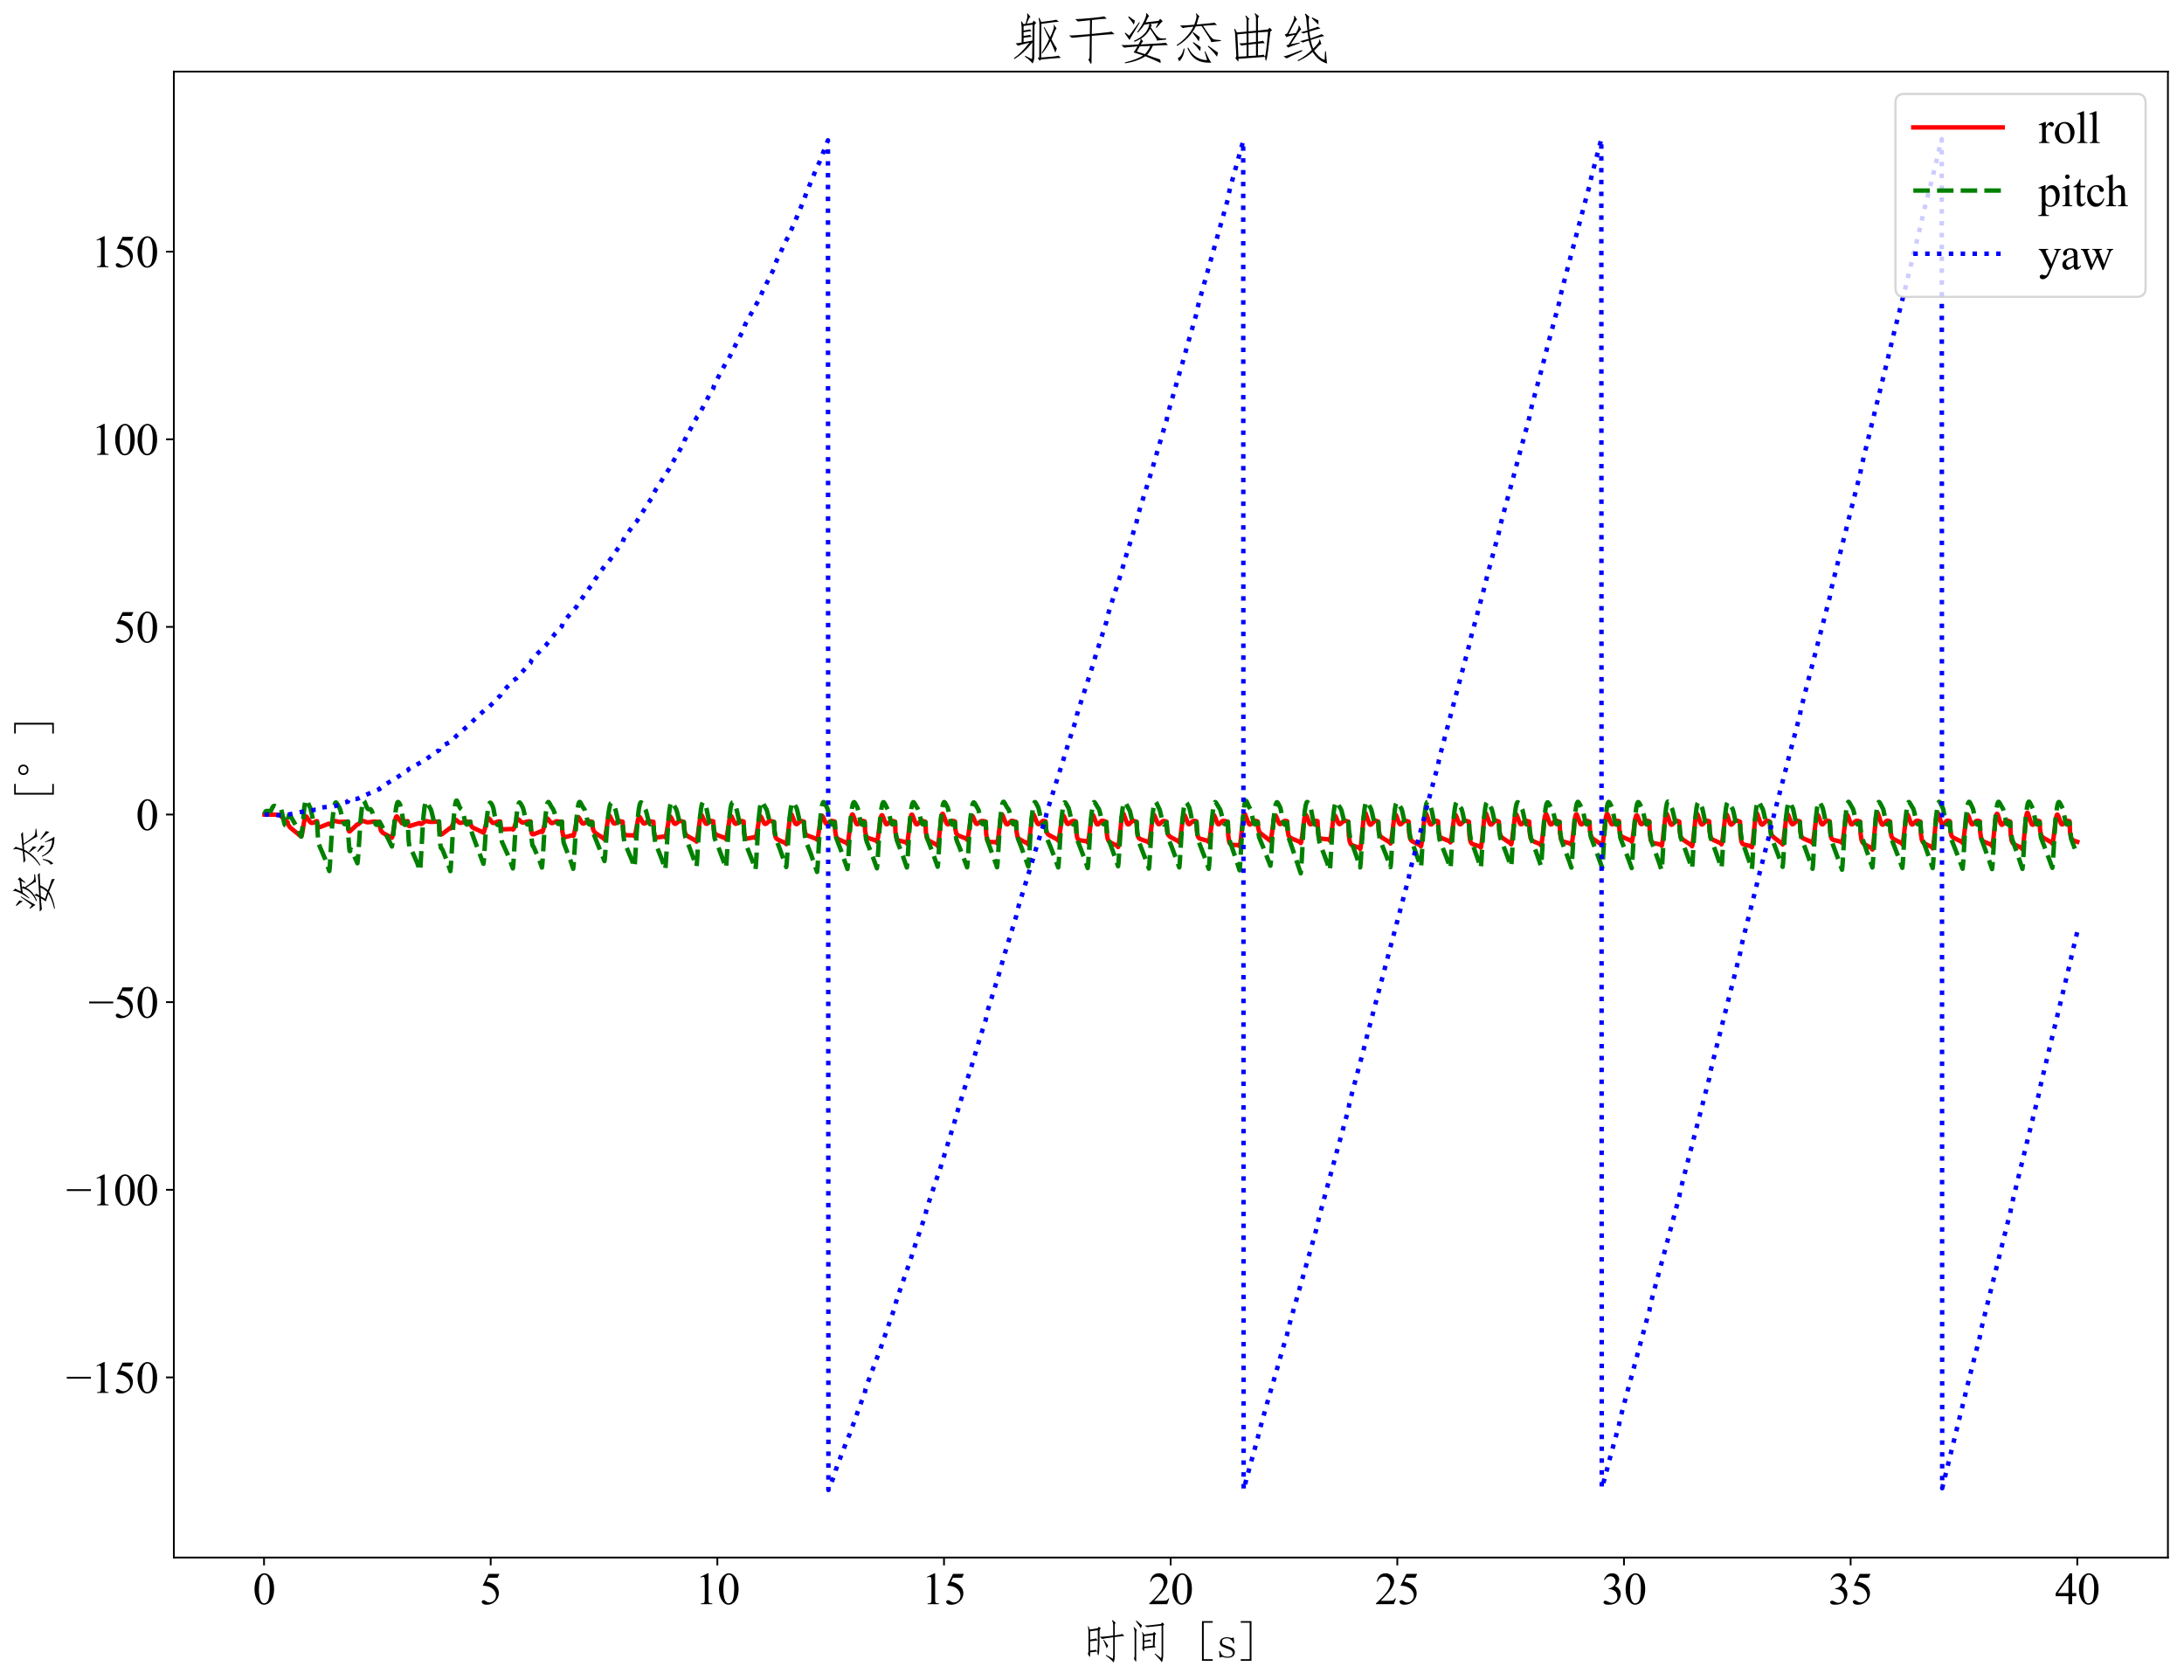 <?xml version="1.0" encoding="utf-8" standalone="no"?>
<!DOCTYPE svg PUBLIC "-//W3C//DTD SVG 1.1//EN"
  "http://www.w3.org/Graphics/SVG/1.1/DTD/svg11.dtd">
<svg xmlns:xlink="http://www.w3.org/1999/xlink" width="977.837pt" height="752.205pt" viewBox="0 0 977.837 752.205" xmlns="http://www.w3.org/2000/svg" version="1.1">
 <defs>
  <style type="text/css">*{stroke-linejoin: round; stroke-linecap: butt}</style>
 </defs>
 <g id="figure_1">
  <g id="patch_1">
   <path d="M 0 752.205 
L 977.837 752.205 
L 977.837 0 
L 0 0 
z
" style="fill: #ffffff"/>
  </g>
  <g id="axes_1">
   <g id="patch_2">
    <path d="M 77.838 697.324 
L 970.638 697.324 
L 970.638 32.044 
L 77.838 32.044 
z
" style="fill: #ffffff"/>
   </g>
   <g id="matplotlib.axis_1">
    <g id="xtick_1">
     <g id="line2d_1">
      <defs>
       <path id="m587b4cb3f0" d="M 0 0 
L 0 3.5 
" style="stroke: #000000; stroke-width: 0.8"/>
      </defs>
      <g>
       <use xlink:href="#m587b4cb3f0" x="118.216" y="697.324" style="stroke: #000000; stroke-width: 0.8"/>
      </g>
     </g>
     <g id="text_1">
      <!-- 0 -->
      <g transform="translate(113.216 718.211)scale(0.2 -0.2)">
       <defs>
        <path id="TimesNewRomanPSMT-30" d="M 231 2094 
Q 231 2819 450 3342 
Q 669 3866 1031 4122 
Q 1313 4325 1613 4325 
Q 2100 4325 2488 3828 
Q 2972 3213 2972 2159 
Q 2972 1422 2759 906 
Q 2547 391 2217 158 
Q 1888 -75 1581 -75 
Q 975 -75 572 641 
Q 231 1244 231 2094 
z
M 844 2016 
Q 844 1141 1059 588 
Q 1238 122 1591 122 
Q 1759 122 1940 273 
Q 2122 425 2216 781 
Q 2359 1319 2359 2297 
Q 2359 3022 2209 3506 
Q 2097 3866 1919 4016 
Q 1791 4119 1609 4119 
Q 1397 4119 1231 3928 
Q 1006 3669 925 3112 
Q 844 2556 844 2016 
z
" transform="scale(0.016)"/>
       </defs>
       <use xlink:href="#TimesNewRomanPSMT-30"/>
      </g>
     </g>
    </g>
    <g id="xtick_2">
     <g id="line2d_2">
      <g>
       <use xlink:href="#m587b4cb3f0" x="219.696" y="697.324" style="stroke: #000000; stroke-width: 0.8"/>
      </g>
     </g>
     <g id="text_2">
      <!-- 5 -->
      <g transform="translate(214.696 718.211)scale(0.2 -0.2)">
       <defs>
        <path id="TimesNewRomanPSMT-35" d="M 2778 4238 
L 2534 3706 
L 1259 3706 
L 981 3138 
Q 1809 3016 2294 2522 
Q 2709 2097 2709 1522 
Q 2709 1188 2573 903 
Q 2438 619 2231 419 
Q 2025 219 1772 97 
Q 1413 -75 1034 -75 
Q 653 -75 479 54 
Q 306 184 306 341 
Q 306 428 378 495 
Q 450 563 559 563 
Q 641 563 702 538 
Q 763 513 909 409 
Q 1144 247 1384 247 
Q 1750 247 2026 523 
Q 2303 800 2303 1197 
Q 2303 1581 2056 1914 
Q 1809 2247 1375 2428 
Q 1034 2569 447 2591 
L 1259 4238 
L 2778 4238 
z
" transform="scale(0.016)"/>
       </defs>
       <use xlink:href="#TimesNewRomanPSMT-35"/>
      </g>
     </g>
    </g>
    <g id="xtick_3">
     <g id="line2d_3">
      <g>
       <use xlink:href="#m587b4cb3f0" x="321.176" y="697.324" style="stroke: #000000; stroke-width: 0.8"/>
      </g>
     </g>
     <g id="text_3">
      <!-- 10 -->
      <g transform="translate(311.176 718.211)scale(0.2 -0.2)">
       <defs>
        <path id="TimesNewRomanPSMT-31" d="M 750 3822 
L 1781 4325 
L 1884 4325 
L 1884 747 
Q 1884 391 1914 303 
Q 1944 216 2037 169 
Q 2131 122 2419 116 
L 2419 0 
L 825 0 
L 825 116 
Q 1125 122 1212 167 
Q 1300 213 1334 289 
Q 1369 366 1369 747 
L 1369 3034 
Q 1369 3497 1338 3628 
Q 1316 3728 1258 3775 
Q 1200 3822 1119 3822 
Q 1003 3822 797 3725 
L 750 3822 
z
" transform="scale(0.016)"/>
       </defs>
       <use xlink:href="#TimesNewRomanPSMT-31"/>
       <use xlink:href="#TimesNewRomanPSMT-30" x="50"/>
      </g>
     </g>
    </g>
    <g id="xtick_4">
     <g id="line2d_4">
      <g>
       <use xlink:href="#m587b4cb3f0" x="422.656" y="697.324" style="stroke: #000000; stroke-width: 0.8"/>
      </g>
     </g>
     <g id="text_4">
      <!-- 15 -->
      <g transform="translate(412.656 718.211)scale(0.2 -0.2)">
       <use xlink:href="#TimesNewRomanPSMT-31"/>
       <use xlink:href="#TimesNewRomanPSMT-35" x="50"/>
      </g>
     </g>
    </g>
    <g id="xtick_5">
     <g id="line2d_5">
      <g>
       <use xlink:href="#m587b4cb3f0" x="524.136" y="697.324" style="stroke: #000000; stroke-width: 0.8"/>
      </g>
     </g>
     <g id="text_5">
      <!-- 20 -->
      <g transform="translate(514.136 718.211)scale(0.2 -0.2)">
       <defs>
        <path id="TimesNewRomanPSMT-32" d="M 2934 816 
L 2638 0 
L 138 0 
L 138 116 
Q 1241 1122 1691 1759 
Q 2141 2397 2141 2925 
Q 2141 3328 1894 3587 
Q 1647 3847 1303 3847 
Q 991 3847 742 3664 
Q 494 3481 375 3128 
L 259 3128 
Q 338 3706 661 4015 
Q 984 4325 1469 4325 
Q 1984 4325 2329 3994 
Q 2675 3663 2675 3213 
Q 2675 2891 2525 2569 
Q 2294 2063 1775 1497 
Q 997 647 803 472 
L 1909 472 
Q 2247 472 2383 497 
Q 2519 522 2628 598 
Q 2738 675 2819 816 
L 2934 816 
z
" transform="scale(0.016)"/>
       </defs>
       <use xlink:href="#TimesNewRomanPSMT-32"/>
       <use xlink:href="#TimesNewRomanPSMT-30" x="50"/>
      </g>
     </g>
    </g>
    <g id="xtick_6">
     <g id="line2d_6">
      <g>
       <use xlink:href="#m587b4cb3f0" x="625.616" y="697.324" style="stroke: #000000; stroke-width: 0.8"/>
      </g>
     </g>
     <g id="text_6">
      <!-- 25 -->
      <g transform="translate(615.616 718.211)scale(0.2 -0.2)">
       <use xlink:href="#TimesNewRomanPSMT-32"/>
       <use xlink:href="#TimesNewRomanPSMT-35" x="50"/>
      </g>
     </g>
    </g>
    <g id="xtick_7">
     <g id="line2d_7">
      <g>
       <use xlink:href="#m587b4cb3f0" x="727.096" y="697.324" style="stroke: #000000; stroke-width: 0.8"/>
      </g>
     </g>
     <g id="text_7">
      <!-- 30 -->
      <g transform="translate(717.096 718.211)scale(0.2 -0.2)">
       <defs>
        <path id="TimesNewRomanPSMT-33" d="M 325 3431 
Q 506 3859 782 4092 
Q 1059 4325 1472 4325 
Q 1981 4325 2253 3994 
Q 2459 3747 2459 3466 
Q 2459 3003 1878 2509 
Q 2269 2356 2469 2072 
Q 2669 1788 2669 1403 
Q 2669 853 2319 450 
Q 1863 -75 997 -75 
Q 569 -75 414 31 
Q 259 138 259 259 
Q 259 350 332 419 
Q 406 488 509 488 
Q 588 488 669 463 
Q 722 447 909 348 
Q 1097 250 1169 231 
Q 1284 197 1416 197 
Q 1734 197 1970 444 
Q 2206 691 2206 1028 
Q 2206 1275 2097 1509 
Q 2016 1684 1919 1775 
Q 1784 1900 1550 2001 
Q 1316 2103 1072 2103 
L 972 2103 
L 972 2197 
Q 1219 2228 1467 2375 
Q 1716 2522 1828 2728 
Q 1941 2934 1941 3181 
Q 1941 3503 1739 3701 
Q 1538 3900 1238 3900 
Q 753 3900 428 3381 
L 325 3431 
z
" transform="scale(0.016)"/>
       </defs>
       <use xlink:href="#TimesNewRomanPSMT-33"/>
       <use xlink:href="#TimesNewRomanPSMT-30" x="50"/>
      </g>
     </g>
    </g>
    <g id="xtick_8">
     <g id="line2d_8">
      <g>
       <use xlink:href="#m587b4cb3f0" x="828.576" y="697.324" style="stroke: #000000; stroke-width: 0.8"/>
      </g>
     </g>
     <g id="text_8">
      <!-- 35 -->
      <g transform="translate(818.576 718.211)scale(0.2 -0.2)">
       <use xlink:href="#TimesNewRomanPSMT-33"/>
       <use xlink:href="#TimesNewRomanPSMT-35" x="50"/>
      </g>
     </g>
    </g>
    <g id="xtick_9">
     <g id="line2d_9">
      <g>
       <use xlink:href="#m587b4cb3f0" x="930.056" y="697.324" style="stroke: #000000; stroke-width: 0.8"/>
      </g>
     </g>
     <g id="text_9">
      <!-- 40 -->
      <g transform="translate(920.056 718.211)scale(0.2 -0.2)">
       <defs>
        <path id="TimesNewRomanPSMT-34" d="M 2978 1563 
L 2978 1119 
L 2409 1119 
L 2409 0 
L 1894 0 
L 1894 1119 
L 100 1119 
L 100 1519 
L 2066 4325 
L 2409 4325 
L 2409 1563 
L 2978 1563 
z
M 1894 1563 
L 1894 3666 
L 406 1563 
L 1894 1563 
z
" transform="scale(0.016)"/>
       </defs>
       <use xlink:href="#TimesNewRomanPSMT-34"/>
       <use xlink:href="#TimesNewRomanPSMT-30" x="50"/>
      </g>
     </g>
    </g>
    <g id="text_10">
     <!-- 时间 [s] -->
     <g transform="translate(484.238 742.114)scale(0.2 -0.2)">
      <defs>
       <path id="FangSong-65f6" d="M 1200 725 
Q 1225 -50 1100 125 
L 875 550 
Q 1000 725 975 1125 
L 975 3350 
Q 975 3850 900 4375 
L 975 4400 
L 1150 3925 
L 2275 4100 
L 2400 4325 
L 2700 4100 
L 2525 3875 
Q 2525 1425 2462 837 
Q 2400 250 2325 337 
Q 2250 425 2200 850 
L 1200 725 
z
M 1200 975 
Q 1925 1050 1975 1100 
L 2225 850 
Q 2275 1625 2275 2175 
L 2275 3825 
L 1200 3675 
L 1200 2525 
Q 1875 2600 2025 2700 
L 2250 2400 
Q 1900 2375 1200 2275 
L 1200 975 
z
M 4325 5250 
L 4775 4875 
Q 4625 4775 4650 4300 
L 4650 3100 
Q 5650 3225 5650 3325 
L 6000 3025 
Q 5625 3000 4650 2875 
L 4650 425 
Q 4675 -350 4475 -675 
Q 4225 -325 3400 275 
L 3450 375 
L 4375 -150 
Q 4425 150 4425 425 
L 4425 2850 
Q 3100 2675 2900 2600 
L 2550 2900 
Q 3000 2900 4425 3075 
L 4425 4400 
Q 4450 4925 4250 5175 
L 4325 5250 
z
M 3525 1275 
Q 3325 1850 3050 2450 
L 3125 2500 
Q 3425 2100 3725 1675 
Q 3650 1500 3525 1275 
z
" transform="scale(0.016)"/>
       <path id="FangSong-95f4" d="M 4150 1450 
L 2525 1300 
Q 2550 800 2450 900 
L 2225 1275 
Q 2300 1400 2300 1650 
L 2300 2875 
Q 2325 3225 2200 3525 
L 2275 3575 
L 2500 3225 
L 3750 3400 
L 3900 3600 
L 4200 3325 
L 4025 3150 
L 3975 1650 
L 4150 1450 
z
M 5000 4925 
L 5325 4675 
L 5175 4475 
L 5175 450 
Q 5175 -325 4975 -650 
Q 4700 -225 3975 500 
L 4050 575 
L 4875 -75 
Q 4925 -75 4950 425 
L 4950 4475 
Q 3075 4275 2925 4250 
L 2550 4475 
Q 2925 4450 4875 4700 
L 5000 4925 
z
M 3775 3150 
L 2525 3000 
L 2525 2375 
Q 3225 2475 3300 2550 
L 3550 2300 
Q 3300 2300 2525 2175 
L 2525 1525 
L 3725 1650 
L 3775 3150 
z
M 1400 -225 
Q 1425 -675 1325 -550 
L 1075 -175 
Q 1175 -25 1175 350 
L 1175 3475 
Q 1175 3900 1025 4225 
L 1100 4275 
L 1475 3875 
Q 1400 3725 1400 3375 
L 1400 -225 
z
M 1425 5175 
Q 1950 4725 2200 4525 
Q 2125 4275 2050 4075 
Q 1875 4425 1350 5100 
L 1425 5175 
z
" transform="scale(0.016)"/>
       <path id="FangSong-20" transform="scale(0.016)"/>
       <path id="FangSong-5b" d="M 2725 5100 
L 2725 4875 
L 1475 4875 
L 1475 -225 
L 2725 -225 
L 2725 -450 
L 1225 -450 
L 1225 5100 
L 2725 5100 
z
" transform="scale(0.016)"/>
       <path id="FangSong-73" d="M 600 2075 
Q 600 2450 887 2650 
Q 1175 2850 1575 2850 
Q 1800 2850 2000 2787 
Q 2200 2725 2275 2725 
Q 2350 2725 2400 2750 
Q 2450 2775 2525 2850 
L 2625 2025 
L 2475 2000 
Q 2375 2325 2137 2512 
Q 1900 2700 1600 2700 
Q 1275 2700 1087 2575 
Q 900 2450 900 2225 
Q 900 2025 987 1912 
Q 1075 1800 1300 1750 
Q 1475 1675 1737 1587 
Q 2000 1500 2225 1400 
Q 2425 1300 2562 1137 
Q 2700 975 2700 775 
Q 2700 400 2437 187 
Q 2175 -25 1675 -25 
Q 1350 -25 1187 37 
Q 1025 100 925 100 
Q 850 100 762 62 
Q 675 25 575 -25 
L 500 900 
L 650 925 
Q 725 525 975 325 
Q 1225 125 1675 125 
Q 2025 125 2212 250 
Q 2400 375 2400 625 
Q 2400 800 2300 912 
Q 2200 1025 2100 1075 
Q 1850 1175 1550 1287 
Q 1250 1400 1025 1500 
Q 800 1600 700 1750 
Q 600 1900 600 2075 
z
" transform="scale(0.016)"/>
       <path id="FangSong-5d" d="M 1900 -450 
L 400 -450 
L 400 -225 
L 1650 -225 
L 1650 4875 
L 400 4875 
L 400 5100 
L 1900 5100 
L 1900 -450 
z
" transform="scale(0.016)"/>
      </defs>
      <use xlink:href="#FangSong-65f6"/>
      <use xlink:href="#FangSong-95f4" x="100"/>
      <use xlink:href="#FangSong-20" x="200"/>
      <use xlink:href="#FangSong-5b" x="250"/>
      <use xlink:href="#FangSong-73" x="300"/>
      <use xlink:href="#FangSong-5d" x="350"/>
     </g>
    </g>
   </g>
   <g id="matplotlib.axis_2">
    <g id="ytick_1">
     <g id="line2d_10">
      <defs>
       <path id="m6acdbc22fa" d="M 0 0 
L -3.5 0 
" style="stroke: #000000; stroke-width: 0.8"/>
      </defs>
      <g>
       <use xlink:href="#m6acdbc22fa" x="77.838" y="616.683" style="stroke: #000000; stroke-width: 0.8"/>
      </g>
     </g>
     <g id="text_11">
      <!-- −150 -->
      <g transform="translate(29.559 623.627)scale(0.2 -0.2)">
       <defs>
        <path id="TimesNewRomanPSMT-2212" d="M 3484 2000 
L 116 2000 
L 116 2256 
L 3484 2256 
L 3484 2000 
z
" transform="scale(0.016)"/>
       </defs>
       <use xlink:href="#TimesNewRomanPSMT-2212"/>
       <use xlink:href="#TimesNewRomanPSMT-31" x="56.396"/>
       <use xlink:href="#TimesNewRomanPSMT-35" x="106.396"/>
       <use xlink:href="#TimesNewRomanPSMT-30" x="156.396"/>
      </g>
     </g>
    </g>
    <g id="ytick_2">
     <g id="line2d_11">
      <g>
       <use xlink:href="#m6acdbc22fa" x="77.838" y="532.681" style="stroke: #000000; stroke-width: 0.8"/>
      </g>
     </g>
     <g id="text_12">
      <!-- −100 -->
      <g transform="translate(29.559 539.625)scale(0.2 -0.2)">
       <use xlink:href="#TimesNewRomanPSMT-2212"/>
       <use xlink:href="#TimesNewRomanPSMT-31" x="56.396"/>
       <use xlink:href="#TimesNewRomanPSMT-30" x="106.396"/>
       <use xlink:href="#TimesNewRomanPSMT-30" x="156.396"/>
      </g>
     </g>
    </g>
    <g id="ytick_3">
     <g id="line2d_12">
      <g>
       <use xlink:href="#m6acdbc22fa" x="77.838" y="448.678" style="stroke: #000000; stroke-width: 0.8"/>
      </g>
     </g>
     <g id="text_13">
      <!-- −50 -->
      <g transform="translate(39.559 455.622)scale(0.2 -0.2)">
       <use xlink:href="#TimesNewRomanPSMT-2212"/>
       <use xlink:href="#TimesNewRomanPSMT-35" x="56.396"/>
       <use xlink:href="#TimesNewRomanPSMT-30" x="106.396"/>
      </g>
     </g>
    </g>
    <g id="ytick_4">
     <g id="line2d_13">
      <g>
       <use xlink:href="#m6acdbc22fa" x="77.838" y="364.676" style="stroke: #000000; stroke-width: 0.8"/>
      </g>
     </g>
     <g id="text_14">
      <!-- 0 -->
      <g transform="translate(60.837 371.62)scale(0.2 -0.2)">
       <use xlink:href="#TimesNewRomanPSMT-30"/>
      </g>
     </g>
    </g>
    <g id="ytick_5">
     <g id="line2d_14">
      <g>
       <use xlink:href="#m6acdbc22fa" x="77.838" y="280.674" style="stroke: #000000; stroke-width: 0.8"/>
      </g>
     </g>
     <g id="text_15">
      <!-- 50 -->
      <g transform="translate(50.837 287.617)scale(0.2 -0.2)">
       <use xlink:href="#TimesNewRomanPSMT-35"/>
       <use xlink:href="#TimesNewRomanPSMT-30" x="50"/>
      </g>
     </g>
    </g>
    <g id="ytick_6">
     <g id="line2d_15">
      <g>
       <use xlink:href="#m6acdbc22fa" x="77.838" y="196.671" style="stroke: #000000; stroke-width: 0.8"/>
      </g>
     </g>
     <g id="text_16">
      <!-- 100 -->
      <g transform="translate(40.837 203.615)scale(0.2 -0.2)">
       <use xlink:href="#TimesNewRomanPSMT-31"/>
       <use xlink:href="#TimesNewRomanPSMT-30" x="50"/>
       <use xlink:href="#TimesNewRomanPSMT-30" x="100"/>
      </g>
     </g>
    </g>
    <g id="ytick_7">
     <g id="line2d_16">
      <g>
       <use xlink:href="#m6acdbc22fa" x="77.838" y="112.669" style="stroke: #000000; stroke-width: 0.8"/>
      </g>
     </g>
     <g id="text_17">
      <!-- 150 -->
      <g transform="translate(40.837 119.612)scale(0.2 -0.2)">
       <use xlink:href="#TimesNewRomanPSMT-31"/>
       <use xlink:href="#TimesNewRomanPSMT-35" x="50"/>
       <use xlink:href="#TimesNewRomanPSMT-30" x="100"/>
      </g>
     </g>
    </g>
    <g id="text_18">
     <!-- 姿态 [°] -->
     <g transform="translate(22.669 409.684)rotate(-90)scale(0.2 -0.2)">
      <defs>
       <path id="FangSong-59ff" d="M 4050 3825 
Q 3950 3800 3900 3600 
Q 4425 2825 4562 2675 
Q 4700 2525 4850 2400 
Q 5000 2275 5700 2300 
L 5700 2175 
L 4625 2050 
Q 4650 2150 4475 2425 
Q 4300 2700 3825 3425 
Q 3475 2725 2725 2250 
L 2775 2275 
L 3025 1925 
Q 2950 1925 2912 1862 
Q 2875 1800 2750 1600 
Q 5525 1750 5650 1800 
L 5900 1525 
Q 5450 1525 4150 1450 
Q 3850 800 3475 375 
Q 4400 25 5000 -150 
Q 5075 -425 5050 -575 
Q 4625 -325 3275 225 
Q 2300 -400 900 -600 
L 875 -500 
Q 2400 -125 3000 325 
Q 2725 400 1900 675 
Q 2175 1025 2350 1375 
Q 875 1250 800 1225 
L 475 1525 
Q 1050 1500 2475 1600 
Q 2650 1900 2700 2050 
Q 2750 2200 2700 2250 
Q 2375 2050 2000 1900 
L 1950 2025 
Q 3525 2725 3750 4000 
L 3150 3900 
Q 2875 3475 2400 2975 
L 2325 3050 
Q 2900 3825 3175 4450 
Q 3450 5075 3350 5200 
L 3400 5275 
L 3725 4900 
Q 3675 4925 3600 4775 
L 3300 4175 
L 4825 4350 
L 5000 4600 
L 5300 4300 
Q 5150 4225 4575 3525 
L 4500 3575 
L 4775 4100 
L 3850 4000 
L 4050 3825 
z
M 2275 775 
Q 2800 600 3225 475 
Q 3650 925 3850 1425 
L 2625 1375 
L 2275 775 
z
M 925 2975 
L 1400 2625 
L 2550 4200 
L 2625 4150 
Q 1725 2675 1425 2125 
Q 1300 2325 875 2900 
L 925 2975 
z
M 1925 3900 
Q 1725 4275 1275 4775 
L 1350 4875 
Q 1775 4550 2050 4375 
Q 2000 4100 1925 3900 
z
" transform="scale(0.016)"/>
       <path id="FangSong-6001" d="M 675 1525 
Q 2050 2475 2625 3675 
Q 1525 3575 1400 3500 
L 1050 3800 
Q 1600 3800 2725 3900 
Q 2925 4425 2975 4725 
Q 3025 5025 2900 5175 
L 2975 5225 
L 3350 4850 
Q 3275 4875 3212 4650 
Q 3150 4425 3000 3925 
Q 5000 4100 5075 4150 
L 5375 3875 
Q 5050 3875 3750 3775 
Q 4250 3000 4525 2650 
Q 4800 2300 4937 2225 
Q 5075 2150 5825 2100 
L 5825 2000 
L 4700 1875 
Q 4650 2100 4387 2500 
Q 4125 2900 3575 3750 
L 2900 3700 
Q 2225 2300 725 1425 
L 675 1525 
z
M 4000 800 
Q 4475 -225 4725 -525 
Q 3600 -575 2937 -150 
Q 2275 275 1925 1200 
L 2025 1225 
Q 2400 475 2975 125 
Q 3550 -225 4225 -225 
L 3925 775 
L 4000 800 
z
M 5500 650 
Q 5450 400 5375 175 
Q 4950 750 4300 1375 
L 4375 1450 
Q 5150 875 5500 650 
z
M 1600 1100 
Q 1525 175 975 -375 
L 800 0 
Q 1275 200 1500 1125 
L 1600 1100 
z
M 3475 1300 
Q 3475 1050 3400 825 
Q 3050 1300 2550 1800 
L 2625 1875 
Q 3225 1475 3475 1300 
z
M 2625 3025 
Q 3100 2650 3375 2450 
Q 3300 2200 3250 1950 
Q 3000 2375 2525 2950 
L 2625 3025 
z
" transform="scale(0.016)"/>
       <path id="FangSong-b0" d="M 1025 4300 
Q 1250 4525 1575 4525 
Q 1900 4525 2125 4300 
Q 2300 4100 2300 3825 
Q 2300 3550 2125 3325 
Q 1900 3100 1575 3100 
Q 1250 3100 1025 3325 
Q 850 3550 850 3825 
Q 850 4100 1025 4300 
z
M 1200 4150 
Q 1075 4000 1075 3825 
Q 1075 3625 1200 3475 
Q 1350 3325 1575 3325 
Q 1800 3325 1950 3475 
Q 2075 3625 2075 3825 
Q 2075 4000 1950 4150 
Q 1800 4300 1575 4300 
Q 1350 4300 1200 4150 
z
" transform="scale(0.016)"/>
      </defs>
      <use xlink:href="#FangSong-59ff"/>
      <use xlink:href="#FangSong-6001" x="100"/>
      <use xlink:href="#FangSong-20" x="200"/>
      <use xlink:href="#FangSong-5b" x="250"/>
      <use xlink:href="#FangSong-b0" x="300"/>
      <use xlink:href="#FangSong-5d" x="400"/>
     </g>
    </g>
   </g>
   <g id="line2d_17">
    <path d="M 118.419 364.676 
L 124.914 364.75 
L 125.523 365.133 
L 126.538 366.094 
L 128.161 367.682 
L 128.77 368.054 
L 128.973 369.181 
L 129.988 370.543 
L 132.018 372.215 
L 134.859 374.522 
L 135.062 374.113 
L 135.468 372.106 
L 136.28 367.216 
L 136.686 365.86 
L 136.889 365.579 
L 137.092 365.541 
L 137.295 365.715 
L 138.715 367.869 
L 139.324 368.408 
L 139.73 368.481 
L 140.339 368.267 
L 141.557 367.699 
L 141.963 367.662 
L 142.166 369.516 
L 142.369 370.104 
L 142.774 370.418 
L 143.586 370.189 
L 147.24 368.752 
L 147.646 369.026 
L 148.051 368.91 
L 148.863 368.154 
L 149.472 367.693 
L 150.081 367.569 
L 150.893 367.768 
L 151.908 367.988 
L 153.734 367.919 
L 155.764 367.853 
L 155.967 371.036 
L 156.17 371.947 
L 156.373 372.23 
L 156.576 372.248 
L 158.605 370.395 
L 159.823 369.205 
L 160.229 369.15 
L 160.635 368.848 
L 161.853 367.657 
L 162.259 367.535 
L 162.868 367.639 
L 164.288 368.14 
L 165.1 368.126 
L 167.536 367.831 
L 169.159 367.951 
L 169.971 367.946 
L 170.174 370.641 
L 170.377 371.036 
L 170.58 371.9 
L 171.392 372.87 
L 172.61 373.553 
L 175.451 375.067 
L 175.654 374.653 
L 176.06 372.557 
L 176.872 367.352 
L 177.278 365.883 
L 177.481 365.568 
L 177.684 365.51 
L 178.09 365.961 
L 179.916 368.568 
L 180.322 368.599 
L 180.931 368.277 
L 181.743 367.75 
L 182.352 367.628 
L 182.555 367.64 
L 182.758 369.106 
L 182.961 369.701 
L 183.366 369.848 
L 187.832 368.464 
L 188.238 368.871 
L 188.643 368.907 
L 189.049 368.665 
L 190.267 367.701 
L 190.876 367.603 
L 191.688 367.794 
L 192.703 367.981 
L 194.732 367.916 
L 196.559 367.803 
L 196.762 371.835 
L 197.168 373.496 
L 197.371 373.64 
L 197.98 373.415 
L 199.197 372.49 
L 201.43 370.759 
L 201.633 370.903 
L 201.836 370.844 
L 202.242 370.173 
L 203.459 367.327 
L 203.865 367.025 
L 204.271 367.117 
L 204.88 367.664 
L 205.692 368.331 
L 206.098 368.441 
L 206.707 368.346 
L 208.331 367.857 
L 209.751 367.894 
L 210.563 367.907 
L 210.766 369.31 
L 211.375 370.271 
L 211.984 370.688 
L 214.419 371.789 
L 216.449 372.804 
L 216.652 372.558 
L 217.058 371.158 
L 218.073 367.004 
L 218.479 366.339 
L 218.681 366.276 
L 219.087 366.566 
L 220.508 368.397 
L 220.914 368.484 
L 221.523 368.351 
L 223.147 367.771 
L 223.958 367.781 
L 224.161 369.927 
L 224.567 370.988 
L 224.973 371.218 
L 225.582 371.281 
L 229.438 371.133 
L 229.641 371.375 
L 229.844 371.293 
L 230.25 370.419 
L 231.265 367.421 
L 231.671 366.859 
L 232.077 366.794 
L 232.483 367.086 
L 233.498 368.091 
L 233.903 368.258 
L 234.512 368.259 
L 235.73 367.89 
L 236.745 367.715 
L 237.557 367.784 
L 237.76 371.576 
L 238.166 373.277 
L 238.369 373.495 
L 238.977 373.496 
L 239.992 373.102 
L 242.428 372.106 
L 242.631 372.484 
L 242.834 372.456 
L 243.037 372.072 
L 243.443 370.614 
L 244.254 367.398 
L 244.66 366.568 
L 244.863 366.416 
L 245.066 366.422 
L 245.472 366.791 
L 246.69 368.398 
L 247.096 368.539 
L 247.502 368.451 
L 249.125 367.684 
L 249.937 367.772 
L 251.155 367.909 
L 251.561 367.918 
L 251.764 372.276 
L 252.17 374.225 
L 252.576 374.678 
L 252.982 374.763 
L 253.794 374.609 
L 256.432 373.884 
L 256.635 374.252 
L 256.838 374.081 
L 257.244 372.495 
L 258.259 367.031 
L 258.665 366.009 
L 258.868 365.857 
L 259.07 365.913 
L 259.476 366.485 
L 260.491 368.337 
L 260.897 368.701 
L 261.303 368.75 
L 261.709 368.559 
L 262.927 367.74 
L 263.536 367.625 
L 264.347 367.76 
L 265.159 367.961 
L 265.362 370.535 
L 265.768 371.884 
L 266.377 372.722 
L 267.392 373.481 
L 270.436 375.5 
L 270.639 375.791 
L 270.842 375.389 
L 271.248 373.129 
L 272.263 366.404 
L 272.669 365.339 
L 272.872 365.245 
L 273.075 365.395 
L 273.684 366.61 
L 274.495 368.285 
L 274.901 368.685 
L 275.307 368.717 
L 275.713 368.491 
L 276.728 367.784 
L 277.337 367.645 
L 278.149 367.729 
L 278.758 367.864 
L 278.961 371.504 
L 279.366 373.267 
L 279.772 373.721 
L 280.178 373.875 
L 281.193 373.941 
L 283.832 374.016 
L 284.035 374.365 
L 284.238 374.145 
L 284.643 372.446 
L 285.658 366.886 
L 286.064 365.901 
L 286.267 365.771 
L 286.47 365.85 
L 286.876 366.455 
L 287.891 368.408 
L 288.297 368.717 
L 288.703 368.687 
L 289.311 368.253 
L 289.92 367.812 
L 290.529 367.65 
L 291.341 367.732 
L 292.559 367.917 
L 292.762 372.241 
L 293.168 374.258 
L 293.574 374.759 
L 293.98 374.893 
L 294.791 374.849 
L 297.633 374.496 
L 297.836 374.868 
L 298.039 374.644 
L 298.445 372.847 
L 299.459 366.875 
L 299.865 365.795 
L 300.068 365.645 
L 300.271 365.722 
L 300.677 366.365 
L 301.692 368.465 
L 302.098 368.822 
L 302.504 368.818 
L 303.113 368.373 
L 303.925 367.709 
L 304.533 367.535 
L 305.142 367.678 
L 306.157 367.988 
L 306.36 371.357 
L 306.766 373.088 
L 307.172 373.767 
L 307.781 374.285 
L 309.81 375.453 
L 311.637 376.498 
L 311.84 376.81 
L 312.043 376.349 
L 312.449 373.799 
L 313.464 366.252 
L 313.87 365.056 
L 314.073 364.949 
L 314.276 365.117 
L 314.884 366.463 
L 315.696 368.331 
L 316.102 368.796 
L 316.508 368.85 
L 316.914 368.597 
L 317.929 367.7 
L 318.538 367.544 
L 319.147 367.655 
L 319.35 367.723 
L 319.553 371.083 
L 319.958 372.842 
L 320.364 373.418 
L 320.973 373.802 
L 323.612 374.823 
L 324.829 375.301 
L 325.032 375.677 
L 325.235 375.364 
L 325.641 373.25 
L 326.656 366.597 
L 327.062 365.463 
L 327.265 365.329 
L 327.468 365.44 
L 327.874 366.185 
L 328.889 368.49 
L 329.295 368.834 
L 329.701 368.783 
L 330.512 368.138 
L 331.121 367.72 
L 331.73 367.551 
L 332.339 367.601 
L 332.948 367.786 
L 333.151 372.558 
L 333.557 374.807 
L 333.76 375.18 
L 334.166 375.4 
L 334.977 375.344 
L 338.022 374.773 
L 338.225 375.22 
L 338.428 375.034 
L 338.834 373.209 
L 339.848 366.889 
L 340.254 365.705 
L 340.457 365.526 
L 340.66 365.588 
L 341.066 366.243 
L 342.081 368.49 
L 342.487 368.874 
L 342.893 368.868 
L 343.299 368.582 
L 344.314 367.667 
L 344.72 367.534 
L 345.328 367.606 
L 346.546 367.952 
L 346.749 372.372 
L 347.155 374.553 
L 347.561 375.342 
L 348.17 375.848 
L 349.794 376.606 
L 351.823 377.524 
L 352.026 377.932 
L 352.229 377.476 
L 352.635 374.695 
L 353.65 366.151 
L 354.056 364.737 
L 354.259 364.589 
L 354.462 364.756 
L 355.07 366.228 
L 355.882 368.317 
L 356.288 368.884 
L 356.694 368.996 
L 357.1 368.755 
L 358.318 367.658 
L 358.927 367.577 
L 359.942 367.842 
L 360.144 371.323 
L 360.55 373.124 
L 360.956 373.696 
L 361.565 374.074 
L 365.421 375.531 
L 365.624 375.61 
L 365.827 375.975 
L 366.03 375.632 
L 366.436 373.422 
L 367.451 366.561 
L 367.857 365.399 
L 368.06 365.264 
L 368.263 365.382 
L 368.669 366.157 
L 369.684 368.55 
L 370.09 368.911 
L 370.495 368.857 
L 371.104 368.31 
L 371.713 367.755 
L 372.322 367.536 
L 372.931 367.596 
L 373.743 367.847 
L 373.946 372.231 
L 374.352 374.459 
L 374.758 375.227 
L 375.366 375.713 
L 377.193 376.546 
L 379.223 377.459 
L 379.426 377.877 
L 379.629 377.428 
L 380.035 374.667 
L 381.049 366.18 
L 381.455 364.77 
L 381.658 364.618 
L 381.861 364.778 
L 382.267 365.759 
L 383.282 368.54 
L 383.688 369.024 
L 384.094 369.024 
L 384.5 368.683 
L 385.514 367.662 
L 386.123 367.491 
L 386.732 367.606 
L 387.138 367.762 
L 387.341 372 
L 387.747 374.159 
L 388.153 374.817 
L 388.559 375.104 
L 389.574 375.466 
L 392.415 376.375 
L 392.618 376.813 
L 392.821 376.472 
L 393.227 374.081 
L 394.242 366.45 
L 394.648 365.131 
L 394.851 364.97 
L 395.054 365.093 
L 395.459 365.945 
L 396.474 368.617 
L 396.88 369.026 
L 397.286 368.971 
L 397.895 368.383 
L 398.707 367.699 
L 399.316 367.54 
L 400.128 367.665 
L 400.736 367.851 
L 400.939 372.725 
L 401.345 375.11 
L 401.751 375.863 
L 402.157 376.166 
L 402.969 376.427 
L 405.81 377.131 
L 406.013 377.604 
L 406.216 377.235 
L 406.622 374.64 
L 407.637 366.32 
L 408.043 364.879 
L 408.246 364.703 
L 408.449 364.837 
L 408.855 365.773 
L 409.87 368.529 
L 410.276 369.029 
L 410.681 369.055 
L 411.087 368.732 
L 412.102 367.641 
L 412.508 367.466 
L 413.117 367.528 
L 414.335 367.949 
L 414.538 372.614 
L 414.944 374.954 
L 415.35 375.822 
L 415.958 376.39 
L 417.582 377.275 
L 419.612 378.341 
L 419.815 378.753 
L 420.018 378.233 
L 420.424 375.192 
L 421.438 365.973 
L 421.844 364.473 
L 422.047 364.327 
L 422.25 364.519 
L 422.859 366.102 
L 423.671 368.326 
L 424.077 368.944 
L 424.483 369.074 
L 424.889 368.825 
L 426.106 367.633 
L 426.512 367.524 
L 427.121 367.614 
L 427.527 367.757 
L 427.73 371.257 
L 428.136 373.102 
L 428.542 373.689 
L 429.151 374.08 
L 432.804 375.562 
L 433.007 375.973 
L 433.21 375.668 
L 433.616 373.501 
L 434.631 366.577 
L 435.037 365.382 
L 435.24 365.236 
L 435.443 365.346 
L 435.848 366.116 
L 436.863 368.528 
L 437.269 368.893 
L 437.675 368.839 
L 438.284 368.355 
L 439.096 367.732 
L 439.705 367.551 
L 440.517 367.624 
L 441.328 367.844 
L 441.531 373.264 
L 441.937 375.853 
L 442.343 376.611 
L 442.749 376.859 
L 443.561 376.956 
L 446.199 377.053 
L 446.402 377.526 
L 446.605 377.175 
L 447.011 374.631 
L 448.026 366.372 
L 448.432 364.924 
L 448.635 364.742 
L 448.838 364.87 
L 449.244 365.793 
L 450.259 368.498 
L 450.665 369.018 
L 451.07 369.073 
L 451.476 368.781 
L 452.694 367.577 
L 453.1 367.457 
L 453.709 367.595 
L 454.927 368.006 
L 455.13 372.285 
L 455.536 374.431 
L 455.942 375.235 
L 456.55 375.778 
L 458.174 376.645 
L 460.204 377.686 
L 460.407 378.066 
L 460.61 377.574 
L 461.016 374.718 
L 462.03 366.092 
L 462.436 364.696 
L 462.639 364.563 
L 462.842 364.746 
L 463.451 366.226 
L 464.263 368.305 
L 464.669 368.887 
L 465.075 369.013 
L 465.481 368.784 
L 466.901 367.532 
L 467.51 367.541 
L 468.119 367.756 
L 468.322 371.028 
L 468.728 372.801 
L 469.134 373.424 
L 469.743 373.891 
L 472.787 375.521 
L 473.599 375.957 
L 473.802 376.34 
L 474.005 375.976 
L 474.411 373.649 
L 475.426 366.447 
L 475.832 365.244 
L 476.035 365.112 
L 476.238 365.243 
L 476.643 366.065 
L 477.658 368.559 
L 478.064 368.922 
L 478.47 368.86 
L 479.282 368.158 
L 479.891 367.7 
L 480.5 367.517 
L 481.109 367.573 
L 481.717 367.776 
L 481.92 372.705 
L 482.326 375.126 
L 482.732 375.832 
L 483.138 376.088 
L 483.95 376.259 
L 486.791 376.678 
L 486.994 377.161 
L 487.197 376.838 
L 487.603 374.4 
L 488.618 366.442 
L 489.024 365.038 
L 489.227 364.857 
L 489.43 364.974 
L 489.836 365.851 
L 490.851 368.658 
L 491.257 369.104 
L 491.662 369.065 
L 492.068 368.69 
L 493.083 367.592 
L 493.489 367.449 
L 494.098 367.532 
L 495.316 367.94 
L 495.519 373.01 
L 495.925 375.524 
L 496.331 376.454 
L 496.736 376.886 
L 497.548 377.37 
L 500.39 378.767 
L 500.593 379.245 
L 500.796 378.744 
L 501.202 375.618 
L 502.216 365.931 
L 502.622 364.318 
L 502.825 364.146 
L 503.028 364.332 
L 503.637 365.975 
L 504.652 368.714 
L 505.058 369.115 
L 505.464 369.039 
L 506.073 368.402 
L 506.681 367.727 
L 507.087 367.5 
L 507.493 367.47 
L 508.305 367.723 
L 508.914 367.936 
L 509.117 372.342 
L 509.523 374.548 
L 509.929 375.257 
L 510.335 375.576 
L 511.35 375.98 
L 514.191 376.984 
L 514.394 377.379 
L 514.597 376.958 
L 515.003 374.351 
L 516.018 366.292 
L 516.424 364.949 
L 516.627 364.804 
L 516.829 364.957 
L 517.235 365.877 
L 518.25 368.484 
L 518.656 368.975 
L 519.062 369.005 
L 519.468 368.705 
L 520.483 367.7 
L 520.889 367.554 
L 521.498 367.605 
L 522.309 367.864 
L 522.512 371.517 
L 522.918 373.448 
L 523.324 374.144 
L 523.933 374.646 
L 526.166 375.87 
L 527.789 376.748 
L 527.992 377.128 
L 528.195 376.7 
L 528.601 374.12 
L 529.616 366.274 
L 530.022 364.991 
L 530.225 364.861 
L 530.428 365.018 
L 530.834 365.934 
L 531.848 368.624 
L 532.254 369.025 
L 532.66 368.958 
L 533.269 368.363 
L 534.081 367.663 
L 534.69 367.503 
L 535.299 367.604 
L 535.705 367.754 
L 535.908 372.191 
L 536.314 374.448 
L 536.72 375.128 
L 537.125 375.408 
L 538.14 375.727 
L 540.982 376.506 
L 541.185 376.971 
L 541.388 376.641 
L 541.794 374.228 
L 542.808 366.451 
L 543.214 365.095 
L 543.417 364.924 
L 543.62 365.042 
L 544.026 365.901 
L 545.041 368.62 
L 545.447 369.04 
L 545.853 368.986 
L 546.462 368.377 
L 547.07 367.752 
L 547.679 367.485 
L 548.288 367.523 
L 549.709 367.9 
L 549.912 373.967 
L 550.318 376.865 
L 550.724 377.777 
L 551.13 378.085 
L 551.739 378.212 
L 554.783 378.417 
L 554.986 378.844 
L 555.189 378.362 
L 555.595 375.385 
L 556.61 366.102 
L 557.016 364.533 
L 557.218 364.357 
L 557.421 364.527 
L 558.03 366.079 
L 559.045 368.683 
L 559.451 369.13 
L 559.857 369.116 
L 560.263 368.788 
L 561.278 367.751 
L 561.887 367.5 
L 562.495 367.583 
L 563.104 367.82 
L 563.307 370.593 
L 563.713 372.153 
L 564.119 372.786 
L 564.931 373.506 
L 568.787 376.48 
L 568.99 376.059 
L 569.396 373.627 
L 570.411 366.34 
L 570.817 365.174 
L 571.02 365.064 
L 571.223 365.221 
L 571.629 366.085 
L 572.643 368.573 
L 573.049 368.936 
L 573.455 368.869 
L 574.064 368.301 
L 574.673 367.752 
L 575.282 367.515 
L 575.891 367.567 
L 576.297 367.704 
L 576.5 371.83 
L 576.906 373.997 
L 577.311 374.737 
L 577.92 375.196 
L 579.747 375.989 
L 582.183 377.034 
L 582.385 377.466 
L 582.588 377.058 
L 582.994 374.442 
L 584.009 366.329 
L 584.415 364.955 
L 584.618 364.795 
L 584.821 364.934 
L 585.227 365.845 
L 586.242 368.65 
L 586.648 369.069 
L 587.054 369 
L 587.662 368.409 
L 588.474 367.659 
L 589.083 367.461 
L 589.692 367.571 
L 589.895 367.654 
L 590.098 372.279 
L 590.504 374.61 
L 590.91 375.225 
L 591.316 375.43 
L 592.331 375.557 
L 595.172 375.842 
L 595.375 376.343 
L 595.578 376.102 
L 595.984 373.951 
L 596.999 366.679 
L 597.405 365.347 
L 597.607 365.155 
L 597.81 365.238 
L 598.216 366 
L 599.231 368.542 
L 599.637 368.953 
L 600.043 368.919 
L 600.652 368.368 
L 601.464 367.681 
L 602.073 367.51 
L 602.884 367.612 
L 603.696 367.848 
L 603.899 373.869 
L 604.305 376.779 
L 604.711 377.822 
L 605.117 378.248 
L 605.929 378.634 
L 608.77 379.635 
L 608.973 380.103 
L 609.176 379.539 
L 609.582 376.162 
L 610.597 365.785 
L 611.003 364.07 
L 611.206 363.893 
L 611.409 364.1 
L 612.018 365.852 
L 613.032 368.744 
L 613.438 369.207 
L 613.641 369.24 
L 614.047 368.999 
L 615.468 367.495 
L 615.874 367.413 
L 616.483 367.593 
L 617.092 367.873 
L 617.295 371.678 
L 617.701 373.712 
L 618.106 374.433 
L 618.715 374.976 
L 621.76 376.85 
L 622.369 377.225 
L 622.572 377.643 
L 622.774 377.209 
L 623.18 374.509 
L 624.195 366.197 
L 624.601 364.821 
L 624.804 364.676 
L 625.007 364.836 
L 625.413 365.803 
L 626.428 368.554 
L 626.834 369.017 
L 627.24 369.001 
L 627.646 368.653 
L 628.66 367.653 
L 629.269 367.493 
L 630.081 367.655 
L 630.69 367.861 
L 630.893 372.735 
L 631.299 375.193 
L 631.705 376.101 
L 632.314 376.665 
L 633.734 377.399 
L 635.967 378.482 
L 636.17 378.927 
L 636.373 378.42 
L 636.779 375.354 
L 637.794 365.971 
L 638.199 364.429 
L 638.402 364.271 
L 638.605 364.459 
L 639.011 365.525 
L 640.026 368.496 
L 640.432 369.068 
L 640.838 369.123 
L 641.244 368.8 
L 642.259 367.667 
L 642.665 367.478 
L 643.273 367.506 
L 643.882 367.743 
L 644.085 371.926 
L 644.491 374.111 
L 644.897 374.798 
L 645.506 375.222 
L 648.347 376.359 
L 649.159 376.686 
L 649.362 377.153 
L 649.565 376.806 
L 649.971 374.329 
L 650.986 366.395 
L 651.392 365.022 
L 651.595 364.853 
L 651.798 364.979 
L 652.204 365.862 
L 653.218 368.634 
L 653.624 369.056 
L 654.03 368.997 
L 654.639 368.383 
L 655.248 367.776 
L 655.857 367.497 
L 656.466 367.516 
L 657.684 367.868 
L 657.887 373.659 
L 658.292 376.468 
L 658.698 377.431 
L 659.104 377.816 
L 659.916 378.145 
L 662.758 378.989 
L 662.961 379.476 
L 663.164 378.976 
L 663.569 375.815 
L 664.584 365.947 
L 664.99 364.286 
L 665.193 364.103 
L 665.396 364.286 
L 666.005 365.969 
L 667.02 368.764 
L 667.426 369.178 
L 667.832 369.108 
L 668.44 368.478 
L 669.252 367.613 
L 669.658 367.435 
L 670.064 367.462 
L 671.079 367.88 
L 671.282 371.723 
L 671.688 373.777 
L 672.094 374.551 
L 672.703 375.143 
L 674.935 376.651 
L 676.356 377.596 
L 676.559 378.033 
L 676.762 377.58 
L 677.168 374.768 
L 678.183 366.114 
L 678.588 364.684 
L 678.791 364.534 
L 678.994 364.702 
L 679.4 365.7 
L 680.415 368.512 
L 680.821 369.009 
L 681.227 369.018 
L 681.633 368.679 
L 682.445 367.832 
L 683.054 367.533 
L 683.662 367.54 
L 684.677 367.843 
L 684.88 372.694 
L 685.286 375.128 
L 685.692 375.998 
L 686.098 376.388 
L 687.113 376.9 
L 689.751 378.011 
L 689.954 378.487 
L 690.157 378.041 
L 690.563 375.146 
L 691.578 366.089 
L 691.984 364.566 
L 692.187 364.396 
L 692.39 364.562 
L 692.796 365.602 
L 693.81 368.55 
L 694.216 369.08 
L 694.622 369.098 
L 695.028 368.747 
L 696.043 367.645 
L 696.449 367.481 
L 697.058 367.522 
L 698.276 367.913 
L 698.479 373.026 
L 698.884 375.534 
L 699.29 376.342 
L 699.696 376.67 
L 700.508 376.954 
L 703.35 377.723 
L 703.553 378.183 
L 703.755 377.759 
L 704.161 374.973 
L 705.176 366.193 
L 705.582 364.703 
L 705.785 364.533 
L 705.988 364.689 
L 706.394 365.677 
L 707.409 368.491 
L 707.815 369.036 
L 708.221 369.098 
L 708.627 368.795 
L 709.844 367.549 
L 710.25 367.439 
L 710.859 367.575 
L 711.671 367.906 
L 711.874 372.011 
L 712.28 374.176 
L 712.686 375 
L 713.295 375.606 
L 715.324 376.959 
L 717.151 378.15 
L 717.354 378.55 
L 717.557 378.027 
L 717.963 375.017 
L 718.977 365.984 
L 719.383 364.53 
L 719.586 364.393 
L 719.789 364.585 
L 720.195 365.618 
L 721.21 368.479 
L 721.616 369.021 
L 722.022 369.066 
L 722.428 368.745 
L 723.443 367.678 
L 723.848 367.499 
L 724.457 367.525 
L 724.863 367.671 
L 725.066 371.583 
L 725.472 373.652 
L 725.878 374.335 
L 726.487 374.769 
L 728.72 375.717 
L 730.343 376.396 
L 730.546 376.836 
L 730.749 376.486 
L 731.155 374.074 
L 732.17 366.432 
L 732.576 365.125 
L 732.779 364.969 
L 732.982 365.095 
L 733.388 365.949 
L 734.402 368.594 
L 734.808 368.987 
L 735.214 368.921 
L 735.823 368.341 
L 736.635 367.635 
L 737.244 367.456 
L 737.853 367.537 
L 738.462 367.772 
L 738.665 373.342 
L 739.07 376.093 
L 739.476 376.94 
L 739.882 377.256 
L 740.694 377.494 
L 743.739 378.159 
L 743.942 378.664 
L 744.144 378.244 
L 744.55 375.365 
L 745.565 366.177 
L 745.971 364.589 
L 746.174 364.396 
L 746.377 364.546 
L 746.783 365.579 
L 747.798 368.646 
L 748.204 369.196 
L 748.407 369.263 
L 748.813 369.057 
L 750.436 367.437 
L 750.842 367.444 
L 751.654 367.754 
L 751.857 367.843 
L 752.06 372.154 
L 752.466 374.442 
L 752.872 375.283 
L 753.481 375.891 
L 755.51 377.244 
L 757.337 378.438 
L 757.54 378.885 
L 757.743 378.376 
L 758.149 375.31 
L 759.164 365.966 
L 759.569 364.434 
L 759.772 364.277 
L 759.975 364.464 
L 760.381 365.546 
L 761.396 368.563 
L 761.802 369.099 
L 762.005 369.163 
L 762.411 368.961 
L 763.832 367.551 
L 764.44 367.461 
L 765.049 367.636 
L 765.252 367.724 
L 765.455 372.286 
L 765.861 374.651 
L 766.267 375.451 
L 766.876 375.938 
L 768.703 376.765 
L 770.529 377.564 
L 770.732 378.055 
L 770.935 377.655 
L 771.341 374.912 
L 772.356 366.215 
L 772.762 364.728 
L 772.965 364.551 
L 773.168 364.697 
L 773.574 365.676 
L 774.588 368.711 
L 774.994 369.169 
L 775.197 369.192 
L 775.603 368.922 
L 776.821 367.612 
L 777.43 367.43 
L 778.039 367.529 
L 779.054 367.876 
L 779.257 373.807 
L 779.662 376.695 
L 780.068 377.638 
L 780.474 377.992 
L 781.286 378.251 
L 784.128 378.867 
L 784.331 379.33 
L 784.533 378.827 
L 784.939 375.703 
L 785.954 365.983 
L 786.36 364.351 
L 786.563 364.171 
L 786.766 364.353 
L 787.375 366.024 
L 788.187 368.391 
L 788.593 369.051 
L 788.999 369.207 
L 789.405 368.955 
L 790.825 367.518 
L 791.231 367.429 
L 791.84 367.602 
L 792.449 367.875 
L 792.652 371.455 
L 793.058 373.408 
L 793.464 374.186 
L 794.073 374.818 
L 796.305 376.507 
L 797.929 377.714 
L 798.132 378.1 
L 798.335 377.594 
L 798.741 374.7 
L 799.755 366.042 
L 800.161 364.657 
L 800.364 364.528 
L 800.567 364.716 
L 800.973 365.723 
L 801.988 368.502 
L 802.394 368.995 
L 802.8 369.003 
L 803.206 368.672 
L 804.221 367.687 
L 804.829 367.496 
L 805.438 367.589 
L 805.844 367.742 
L 806.047 371.999 
L 806.453 374.218 
L 806.859 374.959 
L 807.468 375.417 
L 809.498 376.287 
L 811.324 377.052 
L 811.527 377.48 
L 811.73 377.07 
L 812.136 374.443 
L 813.151 366.284 
L 813.557 364.917 
L 813.76 364.765 
L 813.963 364.913 
L 814.369 365.845 
L 815.383 368.68 
L 815.789 369.099 
L 816.195 369.021 
L 816.804 368.384 
L 817.413 367.768 
L 818.022 367.478 
L 818.631 367.51 
L 819.24 367.74 
L 819.443 372.543 
L 819.848 374.977 
L 820.254 375.687 
L 820.66 375.963 
L 821.675 376.239 
L 824.517 376.912 
L 824.72 377.403 
L 824.922 377.065 
L 825.328 374.555 
L 826.343 366.411 
L 826.749 364.98 
L 826.952 364.797 
L 827.155 364.917 
L 827.561 365.812 
L 828.576 368.663 
L 828.982 369.106 
L 829.388 369.054 
L 829.996 368.417 
L 830.605 367.756 
L 831.214 367.469 
L 831.823 367.512 
L 832.838 367.856 
L 833.041 373.278 
L 833.447 376.012 
L 833.853 377.062 
L 834.259 377.55 
L 835.07 378.114 
L 838.115 379.851 
L 838.318 380.356 
L 838.521 379.787 
L 838.927 376.331 
L 839.942 365.723 
L 840.347 363.974 
L 840.55 363.793 
L 840.753 364.004 
L 841.362 365.823 
L 842.174 368.389 
L 842.58 369.098 
L 842.986 369.241 
L 843.392 368.949 
L 844.61 367.556 
L 845.016 367.419 
L 845.624 367.521 
L 846.233 367.791 
L 846.436 372.119 
L 846.842 374.392 
L 847.248 375.163 
L 847.857 375.673 
L 850.09 376.825 
L 851.51 377.549 
L 851.713 378.013 
L 851.916 377.592 
L 852.322 374.831 
L 853.337 366.186 
L 853.743 364.727 
L 853.946 364.562 
L 854.149 364.716 
L 854.555 365.703 
L 855.569 368.663 
L 855.975 369.128 
L 856.178 369.161 
L 856.584 368.912 
L 857.802 367.601 
L 858.208 367.449 
L 858.817 367.496 
L 859.832 367.856 
L 860.035 373.213 
L 860.44 375.904 
L 860.846 376.895 
L 861.252 377.343 
L 862.064 377.838 
L 865.109 379.35 
L 865.311 379.828 
L 865.514 379.28 
L 865.92 375.971 
L 866.935 365.827 
L 867.341 364.156 
L 867.544 363.984 
L 867.747 364.186 
L 868.153 365.314 
L 869.371 368.863 
L 869.777 369.233 
L 870.183 369.107 
L 870.791 368.394 
L 871.4 367.679 
L 871.806 367.451 
L 872.212 367.423 
L 872.821 367.627 
L 873.024 367.724 
L 873.227 371.753 
L 873.633 373.9 
L 874.039 374.604 
L 874.648 375.077 
L 877.692 376.577 
L 878.504 376.977 
L 878.707 377.409 
L 878.91 377.008 
L 879.316 374.408 
L 880.331 366.302 
L 880.736 364.939 
L 880.939 364.786 
L 881.142 364.931 
L 881.548 365.854 
L 882.563 368.67 
L 882.969 369.087 
L 883.375 369.012 
L 883.984 368.366 
L 884.593 367.733 
L 885.202 367.449 
L 885.81 367.497 
L 886.419 367.742 
L 886.622 372.774 
L 887.028 375.355 
L 887.434 376.206 
L 887.84 376.579 
L 888.855 377.062 
L 891.696 378.244 
L 891.899 378.791 
L 892.102 378.382 
L 892.508 375.471 
L 893.523 366.132 
L 893.929 364.513 
L 894.132 364.313 
L 894.335 364.462 
L 894.741 365.502 
L 895.755 368.719 
L 896.161 369.235 
L 896.364 369.276 
L 896.77 369.015 
L 898.191 367.48 
L 898.597 367.399 
L 899.206 367.522 
L 900.018 367.853 
L 900.221 373.432 
L 900.627 376.234 
L 901.032 377.253 
L 901.438 377.71 
L 902.25 378.209 
L 905.295 379.746 
L 905.498 380.253 
L 905.701 379.699 
L 906.106 376.292 
L 907.121 365.777 
L 907.527 364.031 
L 907.73 363.845 
L 907.933 364.048 
L 908.542 365.862 
L 909.354 368.425 
L 909.76 369.126 
L 910.166 369.268 
L 910.572 368.976 
L 911.789 367.558 
L 912.195 367.419 
L 912.804 367.529 
L 913.21 367.712 
L 913.413 371.64 
L 913.819 373.756 
L 914.225 374.506 
L 914.834 375.04 
L 917.066 376.343 
L 918.69 377.27 
L 918.893 377.708 
L 919.096 377.283 
L 919.502 374.584 
L 920.517 366.222 
L 920.922 364.828 
L 921.125 364.676 
L 921.328 364.832 
L 921.734 365.792 
L 922.749 368.693 
L 923.155 369.117 
L 923.561 369.037 
L 924.373 368.197 
L 924.982 367.66 
L 925.591 367.459 
L 926.199 367.552 
L 926.605 367.717 
L 926.808 372.506 
L 927.214 374.958 
L 927.62 375.758 
L 928.026 376.099 
L 929.041 376.523 
L 930.056 376.882 
L 930.056 376.882 
" clip-path="url(#p6342ad5187)" style="fill: none; stroke: #ff0000; stroke-width: 2; stroke-linecap: square"/>
   </g>
   <g id="line2d_18">
    <path d="M 118.419 364.676 
L 118.825 363.403 
L 119.028 363.154 
L 119.434 363.09 
L 121.261 363.088 
L 122.073 361.32 
L 122.479 360.883 
L 122.884 360.783 
L 123.493 361.025 
L 124.508 361.552 
L 125.523 361.73 
L 125.726 362.007 
L 126.132 363.261 
L 127.35 368.849 
L 127.755 369.532 
L 127.958 369.607 
L 128.161 369.54 
L 128.567 369.074 
L 128.77 368.758 
L 128.973 366.459 
L 129.379 364.921 
L 129.582 364.802 
L 129.785 364.955 
L 130.597 366.275 
L 132.829 370.177 
L 134.859 374.542 
L 135.062 373.784 
L 135.468 369.985 
L 136.28 361.165 
L 136.686 358.779 
L 136.889 358.23 
L 137.092 358.05 
L 137.295 358.171 
L 137.701 358.992 
L 138.512 360.913 
L 138.918 361.638 
L 139.324 363.198 
L 140.339 368.014 
L 140.745 368.873 
L 140.948 369.029 
L 141.151 369.036 
L 141.557 368.757 
L 141.963 368.333 
L 142.369 375.163 
L 142.774 378.073 
L 145.616 384.687 
L 147.443 389.975 
L 147.646 388.149 
L 148.051 381.286 
L 148.863 367.017 
L 149.269 363.311 
L 149.675 360.828 
L 150.081 359.514 
L 150.284 359.278 
L 150.487 359.271 
L 150.893 359.729 
L 152.111 361.896 
L 152.517 363.139 
L 153.734 368.293 
L 154.14 368.924 
L 154.343 368.994 
L 154.749 368.788 
L 155.764 367.776 
L 155.967 374.35 
L 156.373 379.836 
L 156.576 381.018 
L 156.779 381.029 
L 156.982 380.46 
L 157.185 380.367 
L 157.591 381.006 
L 160.026 386.495 
L 160.229 384.969 
L 160.635 379.243 
L 161.447 367.188 
L 162.056 361.245 
L 162.462 359.104 
L 162.665 358.638 
L 162.868 358.519 
L 163.07 358.681 
L 163.476 359.543 
L 164.288 361.586 
L 164.694 362.149 
L 165.1 362.326 
L 165.912 362.283 
L 166.318 362.827 
L 166.724 363.788 
L 168.144 368.997 
L 168.55 369.322 
L 168.956 369.153 
L 169.565 368.452 
L 169.971 367.98 
L 170.783 369.367 
L 175.451 378.994 
L 175.654 377.879 
L 177.075 363.496 
L 177.481 360.865 
L 177.887 359.403 
L 178.09 359.108 
L 178.292 359.057 
L 178.698 359.445 
L 179.104 360.178 
L 179.51 361.722 
L 180.728 368.359 
L 181.134 369.215 
L 181.337 369.33 
L 181.54 369.282 
L 181.946 368.861 
L 182.555 368.064 
L 182.961 376.25 
L 183.366 379.809 
L 183.569 380.197 
L 183.975 380.091 
L 184.381 380.801 
L 186.817 386.415 
L 188.035 389.871 
L 188.238 388.066 
L 188.643 381.262 
L 189.455 367.055 
L 190.064 361.424 
L 190.47 359.439 
L 190.673 358.983 
L 190.876 358.837 
L 191.079 358.942 
L 191.485 359.636 
L 192.297 361.349 
L 192.906 362.364 
L 193.311 363.696 
L 194.326 368.003 
L 194.732 368.838 
L 195.138 369.025 
L 195.544 368.767 
L 196.559 367.76 
L 196.762 373.375 
L 197.168 378.251 
L 197.371 379.483 
L 197.574 379.839 
L 197.777 379.828 
L 198.183 380.556 
L 200.415 386.207 
L 201.633 390.001 
L 201.836 388.263 
L 202.242 381.523 
L 203.054 367.187 
L 203.662 360.987 
L 204.068 358.901 
L 204.271 358.479 
L 204.474 358.405 
L 204.677 358.607 
L 205.083 359.521 
L 205.895 361.564 
L 206.301 362.097 
L 206.707 362.43 
L 207.113 363.249 
L 207.519 364.787 
L 208.331 368.121 
L 208.736 368.967 
L 209.142 369.179 
L 209.548 368.942 
L 210.563 367.869 
L 210.969 371.502 
L 211.375 373.133 
L 212.796 377.048 
L 216.449 386.727 
L 216.652 385.095 
L 217.261 375.668 
L 217.87 366.993 
L 218.479 362.352 
L 218.884 360.361 
L 219.29 359.459 
L 219.493 359.368 
L 219.696 359.461 
L 220.102 359.982 
L 220.508 360.707 
L 220.914 361.938 
L 221.523 365.276 
L 222.132 368.203 
L 222.538 369.148 
L 222.741 369.316 
L 222.944 369.317 
L 223.35 368.97 
L 223.958 368.178 
L 224.364 374.352 
L 224.77 376.96 
L 227.409 382.806 
L 229.641 388.8 
L 229.844 387.031 
L 230.453 376.644 
L 231.062 366.989 
L 231.671 362.021 
L 232.077 360.073 
L 232.483 359.297 
L 232.686 359.277 
L 233.092 359.72 
L 234.106 361.602 
L 234.512 363.018 
L 235.527 367.991 
L 235.933 368.966 
L 236.136 369.163 
L 236.339 369.197 
L 236.745 368.916 
L 237.557 367.963 
L 237.963 375.216 
L 238.369 378.349 
L 238.572 378.807 
L 238.774 378.929 
L 239.18 379.718 
L 241.616 385.481 
L 242.631 388.414 
L 242.834 386.736 
L 243.24 380.376 
L 244.051 367.074 
L 244.66 361.762 
L 245.066 359.771 
L 245.269 359.272 
L 245.472 359.07 
L 245.675 359.114 
L 246.081 359.695 
L 247.096 361.58 
L 247.502 362.024 
L 247.908 362.894 
L 248.314 364.041 
L 249.531 368.422 
L 249.937 368.915 
L 250.343 368.889 
L 250.952 368.342 
L 251.561 367.813 
L 251.764 372.363 
L 252.373 377.321 
L 255.417 385.231 
L 256.635 388.971 
L 256.838 387.277 
L 257.244 380.767 
L 258.056 367.075 
L 258.665 361.723 
L 259.07 359.733 
L 259.273 359.238 
L 259.476 359.04 
L 259.679 359.088 
L 260.085 359.678 
L 261.1 361.584 
L 261.506 362.042 
L 261.912 362.812 
L 262.318 364.332 
L 263.13 367.892 
L 263.536 368.86 
L 263.942 369.154 
L 264.347 368.955 
L 265.159 368.064 
L 265.362 370.918 
L 265.768 373.334 
L 270.639 385.515 
L 270.842 383.958 
L 271.451 375.077 
L 272.06 366.963 
L 272.669 362.531 
L 273.075 360.54 
L 273.481 359.59 
L 273.684 359.469 
L 273.887 359.534 
L 274.292 360.023 
L 275.307 361.765 
L 275.713 362.989 
L 276.931 368.434 
L 277.337 369.085 
L 277.54 369.156 
L 277.946 368.935 
L 278.758 368.021 
L 279.164 374.372 
L 279.569 377.151 
L 282.817 384.827 
L 284.035 388.24 
L 284.238 386.54 
L 284.846 376.432 
L 285.455 366.992 
L 286.064 361.987 
L 286.47 360.011 
L 286.876 359.238 
L 287.079 359.229 
L 287.485 359.704 
L 289.109 362.717 
L 289.514 364.082 
L 290.529 368.226 
L 290.935 368.922 
L 291.138 369.03 
L 291.544 368.891 
L 292.559 367.885 
L 292.762 372.307 
L 293.371 377.18 
L 296.415 384.981 
L 297.836 389.255 
L 298.039 387.521 
L 298.445 380.898 
L 299.257 367.02 
L 299.662 363.2 
L 300.068 360.621 
L 300.474 359.313 
L 300.677 359.107 
L 300.88 359.14 
L 301.286 359.691 
L 302.301 361.535 
L 302.707 362.18 
L 303.113 363.341 
L 304.331 368.477 
L 304.736 369.086 
L 304.939 369.15 
L 305.345 368.934 
L 306.157 368.037 
L 306.36 371.479 
L 306.766 374.511 
L 307.375 376.016 
L 308.187 378.043 
L 311.84 387.896 
L 312.043 386.188 
L 312.652 376.181 
L 313.261 366.92 
L 313.87 362.03 
L 314.276 360.053 
L 314.681 359.256 
L 314.884 359.232 
L 315.29 359.677 
L 316.102 361.229 
L 316.508 362.852 
L 317.523 368.124 
L 317.929 369.114 
L 318.132 369.304 
L 318.335 369.325 
L 318.741 369.007 
L 319.35 368.217 
L 319.755 373.619 
L 319.958 375.21 
L 320.364 376.34 
L 321.988 380.234 
L 325.032 388.512 
L 325.235 386.764 
L 325.844 376.475 
L 326.453 366.92 
L 327.062 362.037 
L 327.468 360.107 
L 327.874 359.317 
L 328.077 359.285 
L 328.483 359.702 
L 329.498 361.509 
L 329.903 362.815 
L 331.121 368.449 
L 331.527 369.112 
L 331.73 369.18 
L 332.136 368.947 
L 332.948 368.01 
L 333.151 372.655 
L 333.557 376.802 
L 333.963 378.295 
L 334.369 379.047 
L 337.21 386.273 
L 338.225 389.324 
L 338.428 387.592 
L 338.834 380.952 
L 339.646 367.011 
L 340.254 361.538 
L 340.66 359.551 
L 340.863 359.075 
L 341.066 358.903 
L 341.269 358.979 
L 341.675 359.621 
L 342.69 361.584 
L 343.096 362.178 
L 343.502 363.342 
L 344.72 368.47 
L 345.125 369.074 
L 345.328 369.135 
L 345.734 368.916 
L 346.546 368.025 
L 346.749 371.642 
L 347.358 375.467 
L 349.185 380.132 
L 352.026 388.18 
L 352.229 386.484 
L 352.635 380.115 
L 353.447 366.924 
L 354.056 361.97 
L 354.462 360.005 
L 354.868 359.226 
L 355.07 359.212 
L 355.476 359.673 
L 356.694 361.871 
L 357.1 363.435 
L 358.115 368.197 
L 358.521 369.031 
L 358.724 369.174 
L 358.927 369.168 
L 359.333 368.846 
L 359.942 368.116 
L 360.347 374.006 
L 360.55 375.777 
L 360.956 377.05 
L 362.986 382.185 
L 365.827 390.364 
L 366.03 388.501 
L 366.436 381.482 
L 367.248 366.901 
L 367.654 363.099 
L 368.06 360.576 
L 368.466 359.304 
L 368.669 359.106 
L 368.872 359.143 
L 369.278 359.687 
L 370.495 362.041 
L 370.901 363.684 
L 371.713 367.665 
L 372.119 368.808 
L 372.525 369.201 
L 372.931 369.03 
L 373.743 368.098 
L 374.149 373.288 
L 374.352 374.924 
L 374.961 376.613 
L 376.381 380.311 
L 379.426 389.053 
L 379.629 387.289 
L 380.035 380.654 
L 380.846 366.891 
L 381.455 361.84 
L 381.861 359.899 
L 382.267 359.155 
L 382.47 359.158 
L 382.876 359.645 
L 383.891 361.531 
L 384.297 363.097 
L 385.311 368.112 
L 385.717 369.03 
L 385.92 369.199 
L 386.123 369.209 
L 386.529 368.895 
L 387.138 368.16 
L 387.341 372.192 
L 387.747 375.766 
L 388.153 377.026 
L 390.791 383.617 
L 392.618 388.748 
L 392.821 387.007 
L 393.227 380.471 
L 394.039 366.915 
L 394.648 361.86 
L 395.054 359.901 
L 395.459 359.156 
L 395.662 359.161 
L 396.068 359.66 
L 397.692 362.876 
L 399.113 368.742 
L 399.519 369.124 
L 399.925 368.962 
L 400.736 368.076 
L 400.939 371.968 
L 401.548 376.176 
L 404.39 383.65 
L 406.013 388.39 
L 406.216 386.7 
L 406.622 380.295 
L 407.434 366.941 
L 408.043 361.859 
L 408.449 359.896 
L 408.855 359.146 
L 409.058 359.151 
L 409.464 359.651 
L 410.479 361.439 
L 410.884 361.97 
L 411.29 362.975 
L 412.711 368.69 
L 413.117 369.091 
L 413.523 368.954 
L 414.335 368.096 
L 414.538 371.63 
L 415.147 375.378 
L 417.176 380.654 
L 419.815 388.051 
L 420.018 386.357 
L 420.627 376.286 
L 421.235 366.89 
L 421.844 361.885 
L 422.25 359.894 
L 422.656 359.119 
L 422.859 359.114 
L 423.265 359.6 
L 424.28 361.512 
L 424.686 363.074 
L 425.701 368.078 
L 426.106 369.008 
L 426.309 369.184 
L 426.512 369.201 
L 426.918 368.9 
L 427.527 368.171 
L 427.933 373.901 
L 428.136 375.596 
L 428.542 376.807 
L 430.774 382.241 
L 433.007 388.304 
L 433.21 386.573 
L 433.819 376.378 
L 434.428 366.904 
L 435.037 362.001 
L 435.443 360.057 
L 435.848 359.274 
L 436.051 359.251 
L 436.457 359.691 
L 438.081 362.55 
L 438.487 364.182 
L 439.299 367.838 
L 439.705 368.8 
L 440.111 369.075 
L 440.517 368.861 
L 441.328 368.004 
L 441.531 372.019 
L 442.14 376.447 
L 445.794 386.44 
L 446.402 388.295 
L 446.605 386.638 
L 447.011 380.294 
L 447.823 366.98 
L 448.432 361.686 
L 448.838 359.677 
L 449.244 358.96 
L 449.447 359 
L 449.853 359.582 
L 450.868 361.495 
L 451.476 362.218 
L 451.882 363.201 
L 453.303 368.676 
L 453.709 369.04 
L 454.115 368.894 
L 454.927 368.069 
L 455.13 371.659 
L 455.739 375.406 
L 457.565 380.081 
L 460.407 387.928 
L 460.61 386.233 
L 461.218 376.216 
L 461.827 366.891 
L 462.436 361.901 
L 462.842 359.9 
L 463.248 359.116 
L 463.451 359.107 
L 463.857 359.587 
L 464.872 361.518 
L 465.278 363.062 
L 466.292 368.093 
L 466.698 369.034 
L 466.901 369.213 
L 467.104 369.231 
L 467.51 368.928 
L 468.119 368.185 
L 468.525 373.517 
L 468.728 375.105 
L 469.134 376.247 
L 470.758 380.194 
L 473.802 388.353 
L 474.005 386.603 
L 474.614 376.36 
L 475.223 366.875 
L 475.832 361.97 
L 476.238 360.024 
L 476.643 359.24 
L 476.846 359.219 
L 477.252 359.664 
L 478.47 361.827 
L 478.876 363.406 
L 479.891 368.185 
L 480.297 369.013 
L 480.5 369.153 
L 480.703 369.145 
L 481.109 368.823 
L 481.717 368.118 
L 481.92 372.099 
L 482.529 376.484 
L 485.777 385.045 
L 486.994 388.629 
L 487.197 386.925 
L 487.603 380.455 
L 488.415 366.945 
L 489.024 361.831 
L 489.43 359.868 
L 489.836 359.125 
L 490.039 359.134 
L 490.445 359.642 
L 491.459 361.441 
L 491.865 361.943 
L 492.068 362.314 
L 492.474 363.719 
L 493.489 368.112 
L 493.895 368.909 
L 494.098 369.054 
L 494.504 368.958 
L 495.316 368.13 
L 495.519 371.623 
L 496.128 375.343 
L 498.157 380.794 
L 500.593 387.817 
L 500.796 386.16 
L 501.202 379.908 
L 502.013 366.912 
L 502.622 361.975 
L 503.028 359.993 
L 503.434 359.195 
L 503.637 359.173 
L 504.043 359.626 
L 505.87 363.041 
L 507.087 368.274 
L 507.493 368.962 
L 507.696 369.057 
L 508.102 368.889 
L 508.914 368.044 
L 509.117 372.083 
L 509.726 376.453 
L 512.973 384.83 
L 514.394 388.863 
L 514.597 387.117 
L 515.003 380.547 
L 515.815 366.903 
L 516.424 361.709 
L 516.829 359.721 
L 517.235 359.005 
L 517.438 359.037 
L 517.844 359.596 
L 519.265 362.617 
L 520.686 368.728 
L 521.092 369.173 
L 521.295 369.162 
L 521.701 368.838 
L 522.309 368.126 
L 522.715 373.277 
L 522.918 374.842 
L 523.527 376.456 
L 524.948 380.075 
L 527.992 388.345 
L 528.195 386.601 
L 528.804 376.362 
L 529.413 366.865 
L 530.022 361.893 
L 530.428 359.928 
L 530.834 359.156 
L 531.037 359.145 
L 531.443 359.616 
L 532.457 361.506 
L 532.863 363.054 
L 533.878 368.051 
L 534.284 368.992 
L 534.487 369.173 
L 534.69 369.195 
L 535.096 368.901 
L 535.705 368.177 
L 536.111 373.832 
L 536.314 375.583 
L 536.72 376.866 
L 539.358 383.745 
L 541.185 388.974 
L 541.388 387.221 
L 541.794 380.619 
L 542.605 366.9 
L 543.214 361.811 
L 543.62 359.854 
L 544.026 359.116 
L 544.229 359.126 
L 544.635 359.634 
L 545.65 361.416 
L 546.056 361.992 
L 546.462 362.839 
L 546.868 364.447 
L 547.679 367.9 
L 548.085 368.778 
L 548.491 369.008 
L 548.897 368.787 
L 549.709 367.975 
L 549.912 371.865 
L 550.521 376.223 
L 553.971 386.41 
L 554.986 389.642 
L 555.189 387.912 
L 555.595 381.198 
L 556.407 366.967 
L 557.016 361.171 
L 557.421 359.113 
L 557.624 358.651 
L 557.827 358.518 
L 558.03 358.651 
L 558.436 359.423 
L 559.248 361.273 
L 559.857 362.279 
L 560.263 363.776 
L 561.278 368.225 
L 561.684 368.976 
L 561.887 369.095 
L 562.292 368.953 
L 563.104 368.086 
L 563.51 373.267 
L 563.713 374.778 
L 564.322 376.304 
L 565.54 379.248 
L 568.787 387.584 
L 568.99 385.87 
L 569.599 375.971 
L 570.208 366.86 
L 570.817 361.975 
L 571.223 359.987 
L 571.629 359.188 
L 571.832 359.165 
L 572.237 359.615 
L 573.252 361.667 
L 573.658 363.478 
L 574.47 367.725 
L 574.876 368.903 
L 575.282 369.284 
L 575.688 369.078 
L 576.297 368.322 
L 576.703 373.317 
L 576.906 374.886 
L 577.514 376.615 
L 578.529 379.546 
L 582.385 391.001 
L 582.588 389.089 
L 582.994 381.864 
L 583.806 366.83 
L 584.212 362.977 
L 584.618 360.489 
L 585.024 359.24 
L 585.227 359.049 
L 585.43 359.088 
L 585.836 359.632 
L 586.648 361.202 
L 587.054 362.736 
L 588.068 367.937 
L 588.474 368.962 
L 588.677 369.174 
L 588.88 369.216 
L 589.286 368.94 
L 589.895 368.209 
L 590.301 374.199 
L 590.707 376.891 
L 594.36 386.65 
L 595.375 389.642 
L 595.578 387.858 
L 595.984 381.081 
L 596.796 366.916 
L 597.202 363.113 
L 597.607 360.55 
L 598.013 359.251 
L 598.216 359.047 
L 598.419 359.082 
L 598.825 359.633 
L 599.84 361.454 
L 600.246 361.956 
L 600.652 362.974 
L 602.073 368.684 
L 602.479 369.078 
L 602.884 368.94 
L 603.696 368.091 
L 603.899 371.512 
L 604.508 375.281 
L 607.35 383.426 
L 608.973 388.342 
L 609.176 386.679 
L 609.582 380.312 
L 610.394 366.931 
L 611.003 361.669 
L 611.409 359.657 
L 611.815 358.925 
L 612.018 358.956 
L 612.424 359.521 
L 613.438 361.399 
L 613.844 362.107 
L 614.25 363.589 
L 615.265 368.136 
L 615.671 368.93 
L 615.874 369.066 
L 616.28 368.946 
L 617.092 368.098 
L 617.295 371.995 
L 617.701 375.451 
L 618.106 376.681 
L 620.542 382.739 
L 622.572 388.232 
L 622.774 386.502 
L 623.383 376.32 
L 623.992 366.862 
L 624.601 361.859 
L 625.007 359.884 
L 625.413 359.126 
L 625.616 359.128 
L 626.022 359.624 
L 627.037 361.402 
L 627.443 361.983 
L 627.848 363.31 
L 628.863 367.991 
L 629.269 368.904 
L 629.472 369.089 
L 629.675 369.123 
L 630.081 368.865 
L 630.69 368.188 
L 630.893 371.575 
L 631.502 375.158 
L 633.328 380.097 
L 636.17 388.166 
L 636.373 386.466 
L 636.982 376.339 
L 637.591 366.875 
L 638.199 361.859 
L 638.605 359.867 
L 639.011 359.089 
L 639.214 359.084 
L 639.62 359.569 
L 640.635 361.454 
L 641.041 362.954 
L 642.056 367.998 
L 642.462 368.966 
L 642.665 369.158 
L 642.868 369.189 
L 643.273 368.903 
L 643.882 368.184 
L 644.085 372.112 
L 644.491 375.627 
L 644.897 376.891 
L 647.739 384.189 
L 649.362 388.71 
L 649.565 386.961 
L 650.174 376.574 
L 650.783 366.879 
L 651.392 361.811 
L 651.798 359.846 
L 652.204 359.105 
L 652.407 359.114 
L 652.813 359.624 
L 653.827 361.413 
L 654.233 361.943 
L 654.436 362.339 
L 654.842 363.855 
L 655.654 367.603 
L 656.06 368.688 
L 656.466 369.07 
L 656.872 368.924 
L 657.684 368.079 
L 657.887 371.668 
L 658.495 375.634 
L 661.54 384.244 
L 662.961 388.533 
L 663.164 386.853 
L 663.569 380.425 
L 664.381 366.93 
L 664.99 361.695 
L 665.396 359.696 
L 665.802 358.965 
L 666.005 358.993 
L 666.411 359.549 
L 667.426 361.419 
L 667.832 362.029 
L 668.237 363.447 
L 669.252 368.061 
L 669.658 368.915 
L 669.861 369.075 
L 670.064 369.089 
L 670.47 368.808 
L 671.079 368.14 
L 671.282 371.815 
L 671.688 375.041 
L 672.297 376.675 
L 673.92 380.788 
L 676.559 387.906 
L 676.762 386.197 
L 677.371 376.164 
L 677.98 366.86 
L 678.588 361.93 
L 678.994 359.954 
L 679.4 359.173 
L 679.603 359.162 
L 680.009 359.634 
L 681.227 361.645 
L 681.633 362.505 
L 682.039 364.28 
L 682.851 367.978 
L 683.257 368.892 
L 683.459 369.078 
L 683.662 369.113 
L 684.068 368.858 
L 684.677 368.185 
L 684.88 371.674 
L 685.489 375.371 
L 687.519 380.787 
L 689.954 387.704 
L 690.157 386.043 
L 690.766 376.148 
L 691.375 366.903 
L 691.984 362.032 
L 692.39 360.057 
L 692.796 359.241 
L 692.999 359.206 
L 693.405 359.633 
L 695.231 362.875 
L 696.652 368.615 
L 697.058 369.038 
L 697.464 368.918 
L 698.276 368.092 
L 698.479 371.971 
L 699.087 376.191 
L 702.538 385.472 
L 703.553 388.427 
L 703.755 386.732 
L 704.161 380.313 
L 704.973 366.917 
L 705.582 361.739 
L 705.988 359.739 
L 706.394 359.003 
L 706.597 359.026 
L 707.003 359.572 
L 708.018 361.428 
L 708.424 362.091 
L 708.829 363.554 
L 709.844 368.14 
L 710.25 368.959 
L 710.453 369.104 
L 710.656 369.105 
L 711.062 368.807 
L 711.671 368.128 
L 711.874 371.636 
L 712.28 374.759 
L 712.889 376.392 
L 714.106 379.553 
L 717.354 388.481 
L 717.557 386.732 
L 718.166 376.422 
L 718.774 366.839 
L 719.383 361.788 
L 719.789 359.809 
L 720.195 359.055 
L 720.398 359.061 
L 720.804 359.568 
L 721.819 361.726 
L 722.225 363.646 
L 723.037 367.867 
L 723.443 368.966 
L 723.646 369.208 
L 723.848 369.273 
L 724.254 369.019 
L 724.863 368.268 
L 725.269 373.478 
L 725.472 375.059 
L 726.081 376.699 
L 727.502 380.317 
L 730.546 388.648 
L 730.749 386.887 
L 731.358 376.507 
L 731.967 366.857 
L 732.576 361.848 
L 732.982 359.891 
L 733.388 359.131 
L 733.591 359.126 
L 733.996 359.607 
L 735.417 362.446 
L 736.838 368.673 
L 737.244 369.142 
L 737.447 369.138 
L 737.853 368.824 
L 738.462 368.125 
L 738.665 371.968 
L 739.273 376.28 
L 742.927 386.52 
L 743.942 389.603 
L 744.144 387.842 
L 744.55 381.092 
L 745.362 366.908 
L 745.971 361.51 
L 746.377 359.529 
L 746.58 359.044 
L 746.783 358.859 
L 746.986 358.92 
L 747.392 359.537 
L 748.813 362.552 
L 750.233 368.677 
L 750.639 369.143 
L 750.842 369.141 
L 751.248 368.83 
L 751.857 368.131 
L 752.263 373.257 
L 752.466 374.874 
L 753.075 376.568 
L 754.698 380.848 
L 757.54 388.774 
L 757.743 387.012 
L 758.352 376.567 
L 758.961 366.832 
L 759.569 361.781 
L 759.975 359.826 
L 760.381 359.086 
L 760.584 359.095 
L 760.99 359.601 
L 762.208 362.034 
L 762.614 363.883 
L 763.426 367.869 
L 763.832 368.898 
L 764.237 369.181 
L 764.643 368.938 
L 765.252 368.233 
L 765.455 371.838 
L 765.861 375.065 
L 766.47 376.776 
L 768.094 381.091 
L 770.732 388.581 
L 770.935 386.847 
L 771.544 376.52 
L 772.153 366.87 
L 772.762 361.854 
L 773.168 359.893 
L 773.574 359.131 
L 773.777 359.127 
L 774.183 359.61 
L 775.197 361.374 
L 775.603 361.917 
L 775.806 362.315 
L 776.212 363.843 
L 777.024 367.591 
L 777.43 368.669 
L 777.836 369.046 
L 778.242 368.898 
L 779.054 368.066 
L 779.257 371.849 
L 779.865 376.059 
L 783.722 387.211 
L 784.331 389.099 
L 784.533 387.388 
L 784.939 380.806 
L 785.751 366.933 
L 786.36 361.443 
L 786.766 359.42 
L 786.969 358.932 
L 787.172 358.754 
L 787.375 358.831 
L 787.781 359.487 
L 788.796 361.488 
L 789.202 362.097 
L 789.607 363.519 
L 790.622 368.088 
L 791.028 368.924 
L 791.231 369.077 
L 791.434 369.085 
L 791.84 368.797 
L 792.449 368.129 
L 792.652 371.636 
L 793.058 374.734 
L 793.667 376.318 
L 794.884 379.439 
L 798.132 388.097 
L 798.335 386.359 
L 798.944 376.215 
L 799.553 366.83 
L 800.161 361.858 
L 800.567 359.88 
L 800.973 359.109 
L 801.176 359.103 
L 801.582 359.593 
L 802.8 362.107 
L 803.206 363.982 
L 804.018 367.953 
L 804.424 368.95 
L 804.627 369.158 
L 804.829 369.203 
L 805.235 368.939 
L 805.844 368.221 
L 806.25 373.376 
L 806.453 374.995 
L 807.062 376.697 
L 808.686 380.972 
L 811.527 388.964 
L 811.73 387.19 
L 812.339 376.668 
L 812.948 366.854 
L 813.557 361.758 
L 813.963 359.792 
L 814.369 359.05 
L 814.572 359.061 
L 814.977 359.575 
L 815.992 361.506 
L 816.398 363.047 
L 817.413 368.02 
L 817.819 368.959 
L 818.022 369.142 
L 818.225 369.166 
L 818.631 368.879 
L 819.24 368.171 
L 819.646 373.947 
L 820.051 376.592 
L 823.705 386.415 
L 824.72 389.381 
L 824.922 387.61 
L 825.328 380.899 
L 826.14 366.891 
L 826.749 361.645 
L 827.155 359.683 
L 827.561 358.987 
L 827.764 359.025 
L 828.17 359.591 
L 829.185 361.446 
L 829.591 362.033 
L 829.996 363.375 
L 831.011 368.017 
L 831.417 368.907 
L 831.62 369.085 
L 831.823 369.113 
L 832.229 368.85 
L 832.838 368.178 
L 833.041 371.41 
L 833.65 374.9 
L 835.476 380.07 
L 838.318 388.38 
L 838.521 386.682 
L 838.927 380.259 
L 839.739 366.867 
L 840.347 361.832 
L 840.753 359.847 
L 841.159 359.072 
L 841.362 359.067 
L 841.768 359.554 
L 843.189 362.304 
L 843.798 365.244 
L 844.407 367.972 
L 844.813 368.904 
L 845.016 369.092 
L 845.218 369.123 
L 845.624 368.855 
L 846.233 368.173 
L 846.436 371.95 
L 846.842 375.353 
L 847.248 376.599 
L 849.887 383.455 
L 851.713 388.531 
L 851.916 386.792 
L 852.525 376.479 
L 853.134 366.86 
L 853.743 361.802 
L 854.149 359.827 
L 854.555 359.078 
L 854.758 359.086 
L 855.164 359.595 
L 856.178 361.394 
L 856.584 361.947 
L 856.99 363.245 
L 858.005 367.937 
L 858.411 368.868 
L 858.817 369.105 
L 859.223 368.861 
L 859.832 368.195 
L 860.035 371.62 
L 860.643 375.288 
L 862.876 381.524 
L 865.311 388.632 
L 865.514 386.914 
L 865.92 380.417 
L 866.732 366.869 
L 867.341 361.734 
L 867.747 359.737 
L 868.153 358.988 
L 868.356 359.003 
L 868.762 359.531 
L 869.98 362.092 
L 870.588 365.159 
L 871.197 367.998 
L 871.603 368.966 
L 871.806 369.158 
L 872.009 369.188 
L 872.415 368.904 
L 873.024 368.186 
L 873.43 373.745 
L 873.633 375.45 
L 874.039 376.693 
L 876.677 383.397 
L 878.707 388.934 
L 878.91 387.153 
L 879.519 376.634 
L 880.128 366.841 
L 880.736 361.692 
L 881.142 359.714 
L 881.548 358.994 
L 881.751 359.021 
L 882.157 359.564 
L 883.375 362.15 
L 883.781 364.045 
L 884.593 367.985 
L 884.999 368.956 
L 885.202 369.153 
L 885.405 369.189 
L 885.81 368.916 
L 886.419 368.202 
L 886.622 371.838 
L 887.231 375.912 
L 890.073 383.737 
L 891.899 389.098 
L 892.102 387.348 
L 892.508 380.715 
L 893.32 366.874 
L 893.929 361.681 
L 894.335 359.707 
L 894.741 358.989 
L 894.944 359.017 
L 895.35 359.567 
L 896.364 361.41 
L 896.77 361.994 
L 897.176 363.339 
L 898.191 367.993 
L 898.597 368.884 
L 898.8 369.062 
L 899.003 369.091 
L 899.409 368.831 
L 900.018 368.168 
L 900.221 371.665 
L 900.829 375.474 
L 903.468 382.966 
L 905.498 388.998 
L 905.701 387.266 
L 906.106 380.673 
L 906.918 366.869 
L 907.527 361.617 
L 907.933 359.628 
L 908.339 358.914 
L 908.542 358.951 
L 908.948 359.52 
L 910.166 362.039 
L 910.572 363.893 
L 911.383 367.894 
L 911.789 368.914 
L 911.992 369.132 
L 912.195 369.185 
L 912.601 368.932 
L 913.21 368.222 
L 913.413 371.827 
L 913.819 375.043 
L 914.428 376.69 
L 916.051 380.865 
L 918.893 388.549 
L 919.096 386.788 
L 919.705 376.44 
L 920.314 366.83 
L 920.922 361.793 
L 921.328 359.823 
L 921.734 359.07 
L 921.937 359.076 
L 922.343 359.581 
L 923.561 362.019 
L 923.967 363.9 
L 924.779 367.916 
L 925.185 368.932 
L 925.388 369.147 
L 925.591 369.197 
L 925.996 368.938 
L 926.605 368.222 
L 926.808 371.85 
L 927.417 375.814 
L 930.056 382.902 
L 930.056 382.902 
" clip-path="url(#p6342ad5187)" style="fill: none; stroke-dasharray: 7.4,3.2; stroke-dashoffset: 0; stroke: #008000; stroke-width: 2"/>
   </g>
   <g id="line2d_19">
    <path d="M 118.419 364.676 
L 122.276 364.771 
L 126.538 365.111 
L 131.409 364.252 
L 135.265 363.422 
L 135.874 363.445 
L 137.701 363.024 
L 139.324 362.877 
L 141.151 362.527 
L 141.963 362.51 
L 142.369 361.948 
L 142.977 361.721 
L 145.21 361.392 
L 148.051 361.102 
L 149.066 361.108 
L 150.487 360.747 
L 153.125 359.718 
L 154.546 359.227 
L 155.764 358.964 
L 155.967 358.266 
L 156.373 357.857 
L 157.185 357.689 
L 159.417 357.644 
L 160.229 357.57 
L 161.853 356.745 
L 163.476 356.022 
L 167.536 354.286 
L 169.159 353.59 
L 169.971 353.301 
L 170.174 352.857 
L 172.407 351.267 
L 175.857 349.207 
L 176.466 348.955 
L 181.946 345.245 
L 182.555 344.933 
L 182.961 344.338 
L 184.178 343.621 
L 190.47 340.215 
L 193.109 338.164 
L 195.341 336.573 
L 196.559 335.937 
L 196.762 335.078 
L 197.168 334.455 
L 197.98 333.897 
L 200.212 332.854 
L 201.836 332.08 
L 203.054 330.801 
L 204.474 329.324 
L 210.766 323.817 
L 212.187 322.345 
L 216.855 318.01 
L 217.464 317.809 
L 218.073 317.341 
L 220.711 314.753 
L 223.35 312.019 
L 223.958 311.473 
L 224.364 310.54 
L 225.176 309.53 
L 229.844 304.628 
L 231.062 303.848 
L 232.483 302.311 
L 236.948 297.333 
L 237.557 296.799 
L 237.963 295.496 
L 238.572 294.668 
L 239.789 293.451 
L 244.254 289.072 
L 248.72 283.465 
L 250.546 281.419 
L 251.561 280.409 
L 251.967 279.039 
L 252.576 278.064 
L 253.996 276.404 
L 258.056 271.714 
L 259.882 268.92 
L 262.927 264.513 
L 264.144 262.89 
L 265.159 261.72 
L 265.565 260.727 
L 266.377 259.452 
L 270.842 253.227 
L 271.654 252.684 
L 272.466 251.607 
L 276.931 245.159 
L 278.555 243.101 
L 278.758 242.855 
L 279.164 241.521 
L 279.772 240.454 
L 281.802 237.602 
L 284.44 234.057 
L 285.049 233.455 
L 285.861 232.232 
L 289.717 226.052 
L 291.544 223.302 
L 292.559 221.933 
L 292.965 220.423 
L 293.574 219.229 
L 295.4 216.41 
L 299.662 209.795 
L 301.286 206.824 
L 306.157 198.39 
L 306.563 197.038 
L 307.375 195.345 
L 312.043 186.758 
L 312.855 185.843 
L 313.667 184.304 
L 315.087 181.636 
L 316.711 178.523 
L 317.929 176.226 
L 319.35 173.878 
L 319.755 172.47 
L 320.567 170.755 
L 325.235 161.981 
L 326.047 160.948 
L 326.859 159.363 
L 329.295 154.5 
L 331.73 149.759 
L 332.948 147.736 
L 333.354 145.991 
L 333.963 144.634 
L 335.383 142.053 
L 339.646 134.387 
L 341.472 130.386 
L 346.546 120.209 
L 346.952 118.546 
L 347.764 116.57 
L 352.229 107.18 
L 353.041 105.873 
L 354.056 103.414 
L 355.476 100.172 
L 357.506 95.437 
L 360.144 88.904 
L 360.956 86.585 
L 365.016 76.69 
L 366.233 73.878 
L 366.842 72.724 
L 367.857 70.083 
L 370.698 62.809 
L 370.901 667.084 
L 372.728 662.521 
L 373.743 660.187 
L 374.149 658.329 
L 374.961 655.96 
L 379.629 643.786 
L 380.44 642.093 
L 383.891 632.451 
L 386.123 626.324 
L 387.138 623.803 
L 387.544 621.876 
L 388.559 618.875 
L 393.227 606.432 
L 393.836 604.885 
L 399.316 588.917 
L 400.736 585.145 
L 401.142 583.044 
L 401.954 580.402 
L 406.419 567.586 
L 407.231 565.361 
L 409.667 557.69 
L 414.335 543.963 
L 414.741 541.913 
L 415.755 538.562 
L 420.221 525.198 
L 420.829 523.591 
L 427.73 501.106 
L 428.542 498.109 
L 433.21 482.812 
L 434.428 479.234 
L 438.284 466.266 
L 440.517 459.056 
L 441.328 456.628 
L 441.734 454.28 
L 442.546 451.313 
L 447.011 436.989 
L 447.823 434.15 
L 449.447 428.267 
L 454.927 410.37 
L 455.333 408.279 
L 456.347 404.668 
L 461.016 389.503 
L 461.827 386.836 
L 463.451 381.227 
L 468.119 366.325 
L 468.525 364.422 
L 469.743 360.295 
L 474.411 345.435 
L 475.223 343.007 
L 478.47 332.337 
L 481.109 324.212 
L 481.717 322.488 
L 482.123 320.277 
L 482.935 317.47 
L 487.4 303.744 
L 488.212 301.325 
L 490.648 293.161 
L 495.113 279.221 
L 495.316 278.644 
L 495.722 276.461 
L 496.736 272.923 
L 501.202 258.954 
L 501.81 257.035 
L 504.043 249.291 
L 508.914 233.554 
L 509.32 231.419 
L 510.335 227.852 
L 515.003 212.881 
L 515.815 210.219 
L 517.844 203.197 
L 520.889 192.813 
L 522.309 188.141 
L 522.715 186.048 
L 523.933 181.523 
L 528.601 165.266 
L 529.413 162.547 
L 531.848 153.827 
L 535.705 140.339 
L 536.111 138.042 
L 537.125 134.16 
L 549.709 89.315 
L 550.115 86.8 
L 550.927 83.588 
L 556.61 63.137 
L 556.813 667.058 
L 558.03 662.261 
L 563.104 643.904 
L 563.713 641.193 
L 566.555 630.909 
L 569.396 620.996 
L 570.208 618.326 
L 573.049 608.293 
L 575.282 600.596 
L 576.297 597.391 
L 576.703 595.228 
L 577.92 590.75 
L 587.054 558.605 
L 589.489 549.887 
L 589.895 548.517 
L 590.301 546.143 
L 591.316 542.212 
L 598.419 516.007 
L 603.29 498.221 
L 603.696 496.873 
L 604.102 494.341 
L 605.117 490.249 
L 610.8 468.883 
L 612.018 463.978 
L 615.062 452.289 
L 630.284 394.688 
L 630.69 393.292 
L 631.096 390.892 
L 632.111 386.759 
L 636.982 368.647 
L 637.996 364.504 
L 639.417 359.009 
L 643.882 342.416 
L 644.288 340.115 
L 645.506 335.307 
L 657.887 288.446 
L 658.698 284.927 
L 661.743 273.745 
L 664.584 263.017 
L 666.005 257.255 
L 671.079 238.393 
L 671.485 236.213 
L 672.703 231.449 
L 677.371 214.391 
L 678.385 210.501 
L 680.212 203.616 
L 684.677 187.207 
L 685.083 184.802 
L 686.098 180.676 
L 690.766 163.367 
L 691.781 159.258 
L 693.405 152.912 
L 698.276 134.809 
L 698.681 132.366 
L 699.696 128.275 
L 708.424 95.167 
L 710.859 86.039 
L 711.671 83.215 
L 712.077 80.979 
L 713.295 76.147 
L 716.948 62.284 
L 717.151 666.322 
L 717.76 664.226 
L 718.572 661.444 
L 720.804 652.835 
L 724.863 637.983 
L 725.269 635.755 
L 726.487 630.986 
L 737.853 588.89 
L 738.462 586.87 
L 738.868 584.378 
L 739.882 580.38 
L 745.971 557.856 
L 747.392 552.424 
L 751.857 535.719 
L 752.263 533.418 
L 753.481 528.479 
L 765.252 482.88 
L 765.658 480.431 
L 766.876 475.298 
L 778.851 427.789 
L 779.054 427.068 
L 779.459 424.444 
L 780.474 420.168 
L 786.157 397.701 
L 787.375 392.569 
L 792.449 372.748 
L 793.058 369.662 
L 795.29 360.788 
L 798.944 346.827 
L 799.958 342.77 
L 801.582 336.425 
L 805.844 320.261 
L 806.25 317.921 
L 807.468 312.945 
L 819.24 267.356 
L 819.646 264.857 
L 820.66 260.603 
L 829.185 226.598 
L 832.026 215.361 
L 832.838 212.387 
L 833.244 209.831 
L 834.259 205.42 
L 846.436 155.623 
L 847.451 151.151 
L 852.322 131.908 
L 853.134 128.687 
L 855.164 120.252 
L 860.035 100.434 
L 861.049 95.876 
L 865.717 77.378 
L 866.529 74.205 
L 868.356 66.303 
L 869.371 62.288 
L 869.574 666.283 
L 879.519 625.978 
L 880.736 620.866 
L 882.766 612.76 
L 886.013 600.068 
L 886.419 598.595 
L 886.825 596.088 
L 887.84 591.792 
L 896.77 555.866 
L 899.003 547.018 
L 900.018 543.297 
L 900.424 540.707 
L 901.438 536.322 
L 907.933 509.736 
L 912.601 490.787 
L 913.21 488.439 
L 913.616 486.077 
L 915.037 479.996 
L 926.808 431.14 
L 927.823 426.453 
L 930.056 417.207 
L 930.056 417.207 
" clip-path="url(#p6342ad5187)" style="fill: none; stroke-dasharray: 2,3.3; stroke-dashoffset: 0; stroke: #0000ff; stroke-width: 2"/>
   </g>
   <g id="patch_3">
    <path d="M 77.838 697.324 
L 77.838 32.044 
" style="fill: none; stroke: #000000; stroke-width: 0.8; stroke-linejoin: miter; stroke-linecap: square"/>
   </g>
   <g id="patch_4">
    <path d="M 970.638 697.324 
L 970.638 32.044 
" style="fill: none; stroke: #000000; stroke-width: 0.8; stroke-linejoin: miter; stroke-linecap: square"/>
   </g>
   <g id="patch_5">
    <path d="M 77.838 697.324 
L 970.638 697.324 
" style="fill: none; stroke: #000000; stroke-width: 0.8; stroke-linejoin: miter; stroke-linecap: square"/>
   </g>
   <g id="patch_6">
    <path d="M 77.838 32.044 
L 970.638 32.044 
" style="fill: none; stroke: #000000; stroke-width: 0.8; stroke-linejoin: miter; stroke-linecap: square"/>
   </g>
   <g id="text_19">
    <!-- 躯干姿态曲线 -->
    <g transform="translate(452.238 26.044)scale(0.24 -0.24)">
     <defs>
      <path id="FangSong-8eaf" d="M 1775 275 
L 2525 -100 
Q 2600 25 2575 425 
L 2600 1825 
Q 1525 500 500 -100 
L 450 0 
Q 1275 550 2250 1800 
Q 1075 1525 925 1450 
L 650 1725 
Q 950 1750 1350 1825 
L 1350 3575 
Q 1325 3975 1275 4275 
L 1350 4300 
L 1550 3975 
L 1800 4000 
Q 1925 4400 1987 4687 
Q 2050 4975 1975 5175 
L 2050 5225 
L 2375 4825 
Q 2325 4825 2212 4625 
Q 2100 4425 1950 4025 
L 2600 4125 
L 2750 4375 
L 3050 4125 
L 2850 3875 
L 2825 550 
Q 2875 -200 2625 -625 
Q 2300 -200 1725 175 
L 1775 275 
z
M 5700 4225 
Q 5500 4275 3650 4000 
L 3625 75 
Q 5475 200 5650 300 
L 5925 25 
Q 5775 50 3625 -150 
L 3450 -300 
L 3225 25 
L 3400 100 
L 3425 3850 
Q 3425 4275 3325 4675 
L 3425 4700 
L 3625 4225 
Q 5375 4425 5375 4500 
L 5700 4225 
z
M 1575 3225 
Q 2175 3300 2300 3375 
L 2500 3150 
Q 2200 3125 1575 3025 
L 1575 2600 
Q 2175 2675 2325 2725 
L 2525 2500 
Q 2350 2475 1575 2375 
L 1575 1875 
L 2600 2050 
L 2625 3900 
L 1575 3750 
L 1575 3225 
z
M 4825 2200 
Q 5200 1475 5450 1125 
Q 5375 850 5275 650 
Q 5150 1000 4700 2000 
Q 4350 1275 3750 550 
L 3675 625 
Q 4200 1400 4550 2225 
L 3925 3575 
L 4000 3625 
L 4675 2450 
Q 4850 2800 5012 3250 
Q 5175 3700 5075 3875 
L 5125 3900 
L 5425 3450 
Q 5350 3450 5187 3087 
Q 5025 2725 4825 2200 
z
" transform="scale(0.016)"/>
      <path id="FangSong-5e72" d="M 2875 -175 
Q 3050 -50 3025 450 
L 3050 2575 
Q 1125 2400 950 2375 
L 625 2650 
Q 1025 2625 3050 2800 
L 3075 4425 
Q 1800 4300 1650 4275 
L 1350 4550 
Q 1825 4550 3150 4675 
Q 4475 4800 4725 4875 
L 5025 4600 
Q 4575 4600 3300 4450 
L 3275 2825 
Q 5550 3050 5600 3100 
L 5925 2800 
Q 5425 2800 3275 2600 
L 3250 -225 
Q 3275 -625 3175 -675 
L 2875 -175 
z
" transform="scale(0.016)"/>
      <path id="FangSong-66f2" d="M 5250 3550 
L 5550 3275 
L 5350 3100 
Q 5050 450 4950 25 
Q 4850 -400 4812 -312 
Q 4775 -225 4725 150 
L 1625 -75 
Q 1650 -425 1575 -375 
L 1275 0 
Q 1400 200 1375 400 
L 1250 2575 
Q 1250 3025 1125 3400 
L 1225 3425 
L 1450 3000 
L 2575 3100 
L 2575 4250 
Q 2600 4700 2425 4925 
L 2500 4975 
L 2900 4575 
Q 2775 4525 2800 4225 
L 2800 3125 
L 3675 3200 
L 3675 4525 
Q 3675 5050 3500 5175 
L 3550 5250 
L 4050 4875 
Q 3875 4825 3900 4450 
L 3900 3225 
L 5075 3350 
L 5250 3550 
z
M 3900 1925 
Q 4500 2000 4475 2050 
L 4700 1750 
Q 4400 1750 3900 1700 
L 3900 325 
Q 4550 375 4550 425 
L 4725 175 
Q 4850 475 5075 3075 
L 3900 3000 
L 3900 1925 
z
M 2575 1550 
Q 2075 1500 2000 1450 
L 1700 1725 
Q 1975 1725 2575 1775 
L 2575 2875 
L 1500 2775 
L 1625 175 
L 2575 225 
L 2575 1550 
z
M 2800 250 
L 3675 300 
L 3675 1675 
L 2800 1575 
L 2800 250 
z
M 3675 1900 
L 3675 2975 
L 2800 2900 
L 2800 1800 
L 3675 1900 
z
" transform="scale(0.016)"/>
      <path id="FangSong-7ebf" d="M 4100 1125 
Q 4450 1450 4637 1700 
Q 4825 1950 4800 2150 
L 4875 2175 
L 5050 1625 
Q 4950 1650 4775 1475 
Q 4600 1300 4200 875 
Q 4800 0 5425 -200 
L 5475 800 
L 5575 800 
Q 5650 -350 5725 -625 
Q 4700 -350 4025 725 
Q 3425 150 2325 -350 
L 2275 -250 
Q 3150 175 3925 950 
Q 3750 1350 3575 2050 
Q 2975 1875 2900 1825 
L 2550 1975 
Q 2875 2050 3550 2250 
Q 3500 2575 3425 3025 
Q 3075 2950 2950 2875 
L 2650 3025 
Q 2850 3075 3425 3225 
Q 3325 4025 3300 4462 
Q 3275 4900 3125 5125 
L 3200 5200 
L 3650 4825 
Q 3550 4650 3562 4325 
Q 3575 4000 3625 3325 
Q 4550 3600 4600 3675 
L 4950 3475 
Q 4600 3400 3650 3100 
Q 3700 2600 3775 2300 
Q 5000 2725 5050 2800 
L 5400 2600 
Q 5225 2575 3800 2125 
Q 3925 1500 4100 1125 
z
M 2525 1725 
Q 1375 1350 1175 1225 
L 950 1500 
L 1225 1575 
L 1950 2725 
Q 1175 2575 975 2450 
L 775 2750 
L 1050 2875 
Q 1550 3800 1737 4250 
Q 1925 4700 1850 4900 
L 1925 4950 
L 2225 4475 
Q 2125 4525 1812 3937 
Q 1500 3350 1225 2800 
L 2075 2925 
Q 2450 3500 2375 3750 
L 2450 3800 
L 2700 3325 
Q 2600 3325 2337 2925 
Q 2075 2525 1475 1625 
L 2500 1825 
L 2525 1725 
z
M 2825 825 
Q 1100 50 1000 -25 
L 625 200 
Q 1000 250 2775 950 
L 2825 825 
z
M 4700 3900 
Q 4450 4175 3925 4650 
L 3975 4750 
Q 4525 4475 4700 4400 
L 4700 3900 
z
" transform="scale(0.016)"/>
     </defs>
     <use xlink:href="#FangSong-8eaf"/>
     <use xlink:href="#FangSong-5e72" x="100"/>
     <use xlink:href="#FangSong-59ff" x="200"/>
     <use xlink:href="#FangSong-6001" x="300"/>
     <use xlink:href="#FangSong-66f2" x="400"/>
     <use xlink:href="#FangSong-7ebf" x="500"/>
    </g>
   </g>
   <g id="legend_1">
    <g id="patch_7">
     <path d="M 852.647 132.916 
L 956.638 132.916 
Q 960.638 132.916 960.638 128.916 
L 960.638 46.044 
Q 960.638 42.044 956.638 42.044 
L 852.647 42.044 
Q 848.647 42.044 848.647 46.044 
L 848.647 128.916 
Q 848.647 132.916 852.647 132.916 
z
" style="fill: #ffffff; opacity: 0.8; stroke: #cccccc; stroke-linejoin: miter"/>
    </g>
    <g id="line2d_20">
     <path d="M 856.647 57.044 
L 876.647 57.044 
L 896.647 57.044 
" style="fill: none; stroke: #ff0000; stroke-width: 2; stroke-linecap: square"/>
    </g>
    <g id="text_20">
     <!-- roll -->
     <g transform="translate(912.647 64.044)scale(0.2 -0.2)">
      <defs>
       <path id="TimesNewRomanPSMT-72" d="M 1038 2947 
L 1038 2303 
Q 1397 2947 1775 2947 
Q 1947 2947 2059 2842 
Q 2172 2738 2172 2600 
Q 2172 2478 2090 2393 
Q 2009 2309 1897 2309 
Q 1788 2309 1652 2417 
Q 1516 2525 1450 2525 
Q 1394 2525 1328 2463 
Q 1188 2334 1038 2041 
L 1038 669 
Q 1038 431 1097 309 
Q 1138 225 1241 169 
Q 1344 113 1538 113 
L 1538 0 
L 72 0 
L 72 113 
Q 291 113 397 181 
Q 475 231 506 341 
Q 522 394 522 644 
L 522 1753 
Q 522 2253 501 2348 
Q 481 2444 426 2487 
Q 372 2531 291 2531 
Q 194 2531 72 2484 
L 41 2597 
L 906 2947 
L 1038 2947 
z
" transform="scale(0.016)"/>
       <path id="TimesNewRomanPSMT-6f" d="M 1600 2947 
Q 2250 2947 2644 2453 
Q 2978 2031 2978 1484 
Q 2978 1100 2793 706 
Q 2609 313 2286 112 
Q 1963 -88 1566 -88 
Q 919 -88 538 428 
Q 216 863 216 1403 
Q 216 1797 411 2186 
Q 606 2575 925 2761 
Q 1244 2947 1600 2947 
z
M 1503 2744 
Q 1338 2744 1170 2645 
Q 1003 2547 900 2300 
Q 797 2053 797 1666 
Q 797 1041 1045 587 
Q 1294 134 1700 134 
Q 2003 134 2200 384 
Q 2397 634 2397 1244 
Q 2397 2006 2069 2444 
Q 1847 2744 1503 2744 
z
" transform="scale(0.016)"/>
       <path id="TimesNewRomanPSMT-6c" d="M 1184 4444 
L 1184 647 
Q 1184 378 1223 290 
Q 1263 203 1344 158 
Q 1425 113 1647 113 
L 1647 0 
L 244 0 
L 244 113 
Q 441 113 512 153 
Q 584 194 625 287 
Q 666 381 666 647 
L 666 3247 
Q 666 3731 644 3842 
Q 622 3953 573 3993 
Q 525 4034 450 4034 
Q 369 4034 244 3984 
L 191 4094 
L 1044 4444 
L 1184 4444 
z
" transform="scale(0.016)"/>
      </defs>
      <use xlink:href="#TimesNewRomanPSMT-72"/>
      <use xlink:href="#TimesNewRomanPSMT-6f" x="33.301"/>
      <use xlink:href="#TimesNewRomanPSMT-6c" x="83.301"/>
      <use xlink:href="#TimesNewRomanPSMT-6c" x="111.084"/>
     </g>
    </g>
    <g id="line2d_21">
     <path d="M 856.647 85.322 
L 876.647 85.322 
L 896.647 85.322 
" style="fill: none; stroke-dasharray: 7.4,3.2; stroke-dashoffset: 0; stroke: #008000; stroke-width: 2"/>
    </g>
    <g id="text_21">
     <!-- pitch -->
     <g transform="translate(912.647 92.322)scale(0.2 -0.2)">
      <defs>
       <path id="TimesNewRomanPSMT-70" d="M -6 2578 
L 875 2934 
L 994 2934 
L 994 2266 
Q 1216 2644 1439 2795 
Q 1663 2947 1909 2947 
Q 2341 2947 2628 2609 
Q 2981 2197 2981 1534 
Q 2981 794 2556 309 
Q 2206 -88 1675 -88 
Q 1444 -88 1275 -22 
Q 1150 25 994 166 
L 994 -706 
Q 994 -1000 1030 -1079 
Q 1066 -1159 1155 -1206 
Q 1244 -1253 1478 -1253 
L 1478 -1369 
L -22 -1369 
L -22 -1253 
L 56 -1253 
Q 228 -1256 350 -1188 
Q 409 -1153 442 -1076 
Q 475 -1000 475 -688 
L 475 2019 
Q 475 2297 450 2372 
Q 425 2447 370 2484 
Q 316 2522 222 2522 
Q 147 2522 31 2478 
L -6 2578 
z
M 994 2081 
L 994 1013 
Q 994 666 1022 556 
Q 1066 375 1236 237 
Q 1406 100 1666 100 
Q 1978 100 2172 344 
Q 2425 663 2425 1241 
Q 2425 1897 2138 2250 
Q 1938 2494 1663 2494 
Q 1513 2494 1366 2419 
Q 1253 2363 994 2081 
z
" transform="scale(0.016)"/>
       <path id="TimesNewRomanPSMT-69" d="M 928 4444 
Q 1059 4444 1151 4351 
Q 1244 4259 1244 4128 
Q 1244 3997 1151 3903 
Q 1059 3809 928 3809 
Q 797 3809 703 3903 
Q 609 3997 609 4128 
Q 609 4259 701 4351 
Q 794 4444 928 4444 
z
M 1188 2947 
L 1188 647 
Q 1188 378 1227 289 
Q 1266 200 1342 156 
Q 1419 113 1622 113 
L 1622 0 
L 231 0 
L 231 113 
Q 441 113 512 153 
Q 584 194 626 287 
Q 669 381 669 647 
L 669 1750 
Q 669 2216 641 2353 
Q 619 2453 572 2492 
Q 525 2531 444 2531 
Q 356 2531 231 2484 
L 188 2597 
L 1050 2947 
L 1188 2947 
z
" transform="scale(0.016)"/>
       <path id="TimesNewRomanPSMT-74" d="M 1031 3803 
L 1031 2863 
L 1700 2863 
L 1700 2644 
L 1031 2644 
L 1031 788 
Q 1031 509 1111 412 
Q 1191 316 1316 316 
Q 1419 316 1516 380 
Q 1613 444 1666 569 
L 1788 569 
Q 1678 263 1478 108 
Q 1278 -47 1066 -47 
Q 922 -47 784 33 
Q 647 113 581 261 
Q 516 409 516 719 
L 516 2644 
L 63 2644 
L 63 2747 
Q 234 2816 414 2980 
Q 594 3144 734 3369 
Q 806 3488 934 3803 
L 1031 3803 
z
" transform="scale(0.016)"/>
       <path id="TimesNewRomanPSMT-63" d="M 2631 1088 
Q 2516 522 2178 217 
Q 1841 -88 1431 -88 
Q 944 -88 581 321 
Q 219 731 219 1428 
Q 219 2103 620 2525 
Q 1022 2947 1584 2947 
Q 2006 2947 2278 2723 
Q 2550 2500 2550 2259 
Q 2550 2141 2473 2067 
Q 2397 1994 2259 1994 
Q 2075 1994 1981 2113 
Q 1928 2178 1911 2362 
Q 1894 2547 1784 2644 
Q 1675 2738 1481 2738 
Q 1169 2738 978 2506 
Q 725 2200 725 1697 
Q 725 1184 976 792 
Q 1228 400 1656 400 
Q 1963 400 2206 609 
Q 2378 753 2541 1131 
L 2631 1088 
z
" transform="scale(0.016)"/>
       <path id="TimesNewRomanPSMT-68" d="M 1041 4444 
L 1041 2350 
Q 1388 2731 1591 2839 
Q 1794 2947 1997 2947 
Q 2241 2947 2416 2812 
Q 2591 2678 2675 2391 
Q 2734 2191 2734 1659 
L 2734 647 
Q 2734 375 2778 275 
Q 2809 200 2884 156 
Q 2959 113 3159 113 
L 3159 0 
L 1753 0 
L 1753 113 
L 1819 113 
Q 2019 113 2097 173 
Q 2175 234 2206 353 
Q 2216 403 2216 647 
L 2216 1659 
Q 2216 2128 2167 2275 
Q 2119 2422 2012 2495 
Q 1906 2569 1756 2569 
Q 1603 2569 1437 2487 
Q 1272 2406 1041 2159 
L 1041 647 
Q 1041 353 1073 281 
Q 1106 209 1195 161 
Q 1284 113 1503 113 
L 1503 0 
L 84 0 
L 84 113 
Q 275 113 384 172 
Q 447 203 484 290 
Q 522 378 522 647 
L 522 3238 
Q 522 3728 498 3840 
Q 475 3953 426 3993 
Q 378 4034 297 4034 
Q 231 4034 84 3984 
L 41 4094 
L 897 4444 
L 1041 4444 
z
" transform="scale(0.016)"/>
      </defs>
      <use xlink:href="#TimesNewRomanPSMT-70"/>
      <use xlink:href="#TimesNewRomanPSMT-69" x="50"/>
      <use xlink:href="#TimesNewRomanPSMT-74" x="77.783"/>
      <use xlink:href="#TimesNewRomanPSMT-63" x="105.566"/>
      <use xlink:href="#TimesNewRomanPSMT-68" x="149.951"/>
     </g>
    </g>
    <g id="line2d_22">
     <path d="M 856.647 113.6 
L 876.647 113.6 
L 896.647 113.6 
" style="fill: none; stroke-dasharray: 2,3.3; stroke-dashoffset: 0; stroke: #0000ff; stroke-width: 2"/>
    </g>
    <g id="text_22">
     <!-- yaw -->
     <g transform="translate(912.647 120.6)scale(0.2 -0.2)">
      <defs>
       <path id="TimesNewRomanPSMT-79" d="M 38 2863 
L 1372 2863 
L 1372 2747 
L 1306 2747 
Q 1166 2747 1095 2686 
Q 1025 2625 1025 2534 
Q 1025 2413 1128 2197 
L 1825 753 
L 2466 2334 
Q 2519 2463 2519 2588 
Q 2519 2644 2497 2672 
Q 2472 2706 2419 2726 
Q 2366 2747 2231 2747 
L 2231 2863 
L 3163 2863 
L 3163 2747 
Q 3047 2734 2984 2696 
Q 2922 2659 2847 2556 
Q 2819 2513 2741 2316 
L 1575 -541 
Q 1406 -956 1132 -1168 
Q 859 -1381 606 -1381 
Q 422 -1381 303 -1275 
Q 184 -1169 184 -1031 
Q 184 -900 270 -820 
Q 356 -741 506 -741 
Q 609 -741 788 -809 
Q 913 -856 944 -856 
Q 1038 -856 1148 -759 
Q 1259 -663 1372 -384 
L 1575 113 
L 547 2272 
Q 500 2369 397 2513 
Q 319 2622 269 2659 
Q 197 2709 38 2747 
L 38 2863 
z
" transform="scale(0.016)"/>
       <path id="TimesNewRomanPSMT-61" d="M 1822 413 
Q 1381 72 1269 19 
Q 1100 -59 909 -59 
Q 613 -59 420 144 
Q 228 347 228 678 
Q 228 888 322 1041 
Q 450 1253 767 1440 
Q 1084 1628 1822 1897 
L 1822 2009 
Q 1822 2438 1686 2597 
Q 1550 2756 1291 2756 
Q 1094 2756 978 2650 
Q 859 2544 859 2406 
L 866 2225 
Q 866 2081 792 2003 
Q 719 1925 600 1925 
Q 484 1925 411 2006 
Q 338 2088 338 2228 
Q 338 2497 613 2722 
Q 888 2947 1384 2947 
Q 1766 2947 2009 2819 
Q 2194 2722 2281 2516 
Q 2338 2381 2338 1966 
L 2338 994 
Q 2338 584 2353 492 
Q 2369 400 2405 369 
Q 2441 338 2488 338 
Q 2538 338 2575 359 
Q 2641 400 2828 588 
L 2828 413 
Q 2478 -56 2159 -56 
Q 2006 -56 1915 50 
Q 1825 156 1822 413 
z
M 1822 616 
L 1822 1706 
Q 1350 1519 1213 1441 
Q 966 1303 859 1153 
Q 753 1003 753 825 
Q 753 600 887 451 
Q 1022 303 1197 303 
Q 1434 303 1822 616 
z
" transform="scale(0.016)"/>
       <path id="TimesNewRomanPSMT-77" d="M 41 2863 
L 1241 2863 
L 1241 2747 
Q 1075 2734 1023 2687 
Q 972 2641 972 2553 
Q 972 2456 1025 2319 
L 1638 672 
L 2253 2013 
L 2091 2434 
Q 2016 2622 1894 2694 
Q 1825 2738 1638 2747 
L 1638 2863 
L 3000 2863 
L 3000 2747 
Q 2775 2738 2681 2666 
Q 2619 2616 2619 2506 
Q 2619 2444 2644 2378 
L 3294 734 
L 3897 2319 
Q 3959 2488 3959 2588 
Q 3959 2647 3898 2694 
Q 3838 2741 3659 2747 
L 3659 2863 
L 4563 2863 
L 4563 2747 
Q 4291 2706 4163 2378 
L 3206 -88 
L 3078 -88 
L 2363 1741 
L 1528 -88 
L 1413 -88 
L 494 2319 
Q 403 2547 315 2626 
Q 228 2706 41 2747 
L 41 2863 
z
" transform="scale(0.016)"/>
      </defs>
      <use xlink:href="#TimesNewRomanPSMT-79"/>
      <use xlink:href="#TimesNewRomanPSMT-61" x="50"/>
      <use xlink:href="#TimesNewRomanPSMT-77" x="94.385"/>
     </g>
    </g>
   </g>
  </g>
 </g>
 <defs>
  <clipPath id="p6342ad5187">
   <rect x="77.838" y="32.044" width="892.8" height="665.28"/>
  </clipPath>
 </defs>
</svg>
